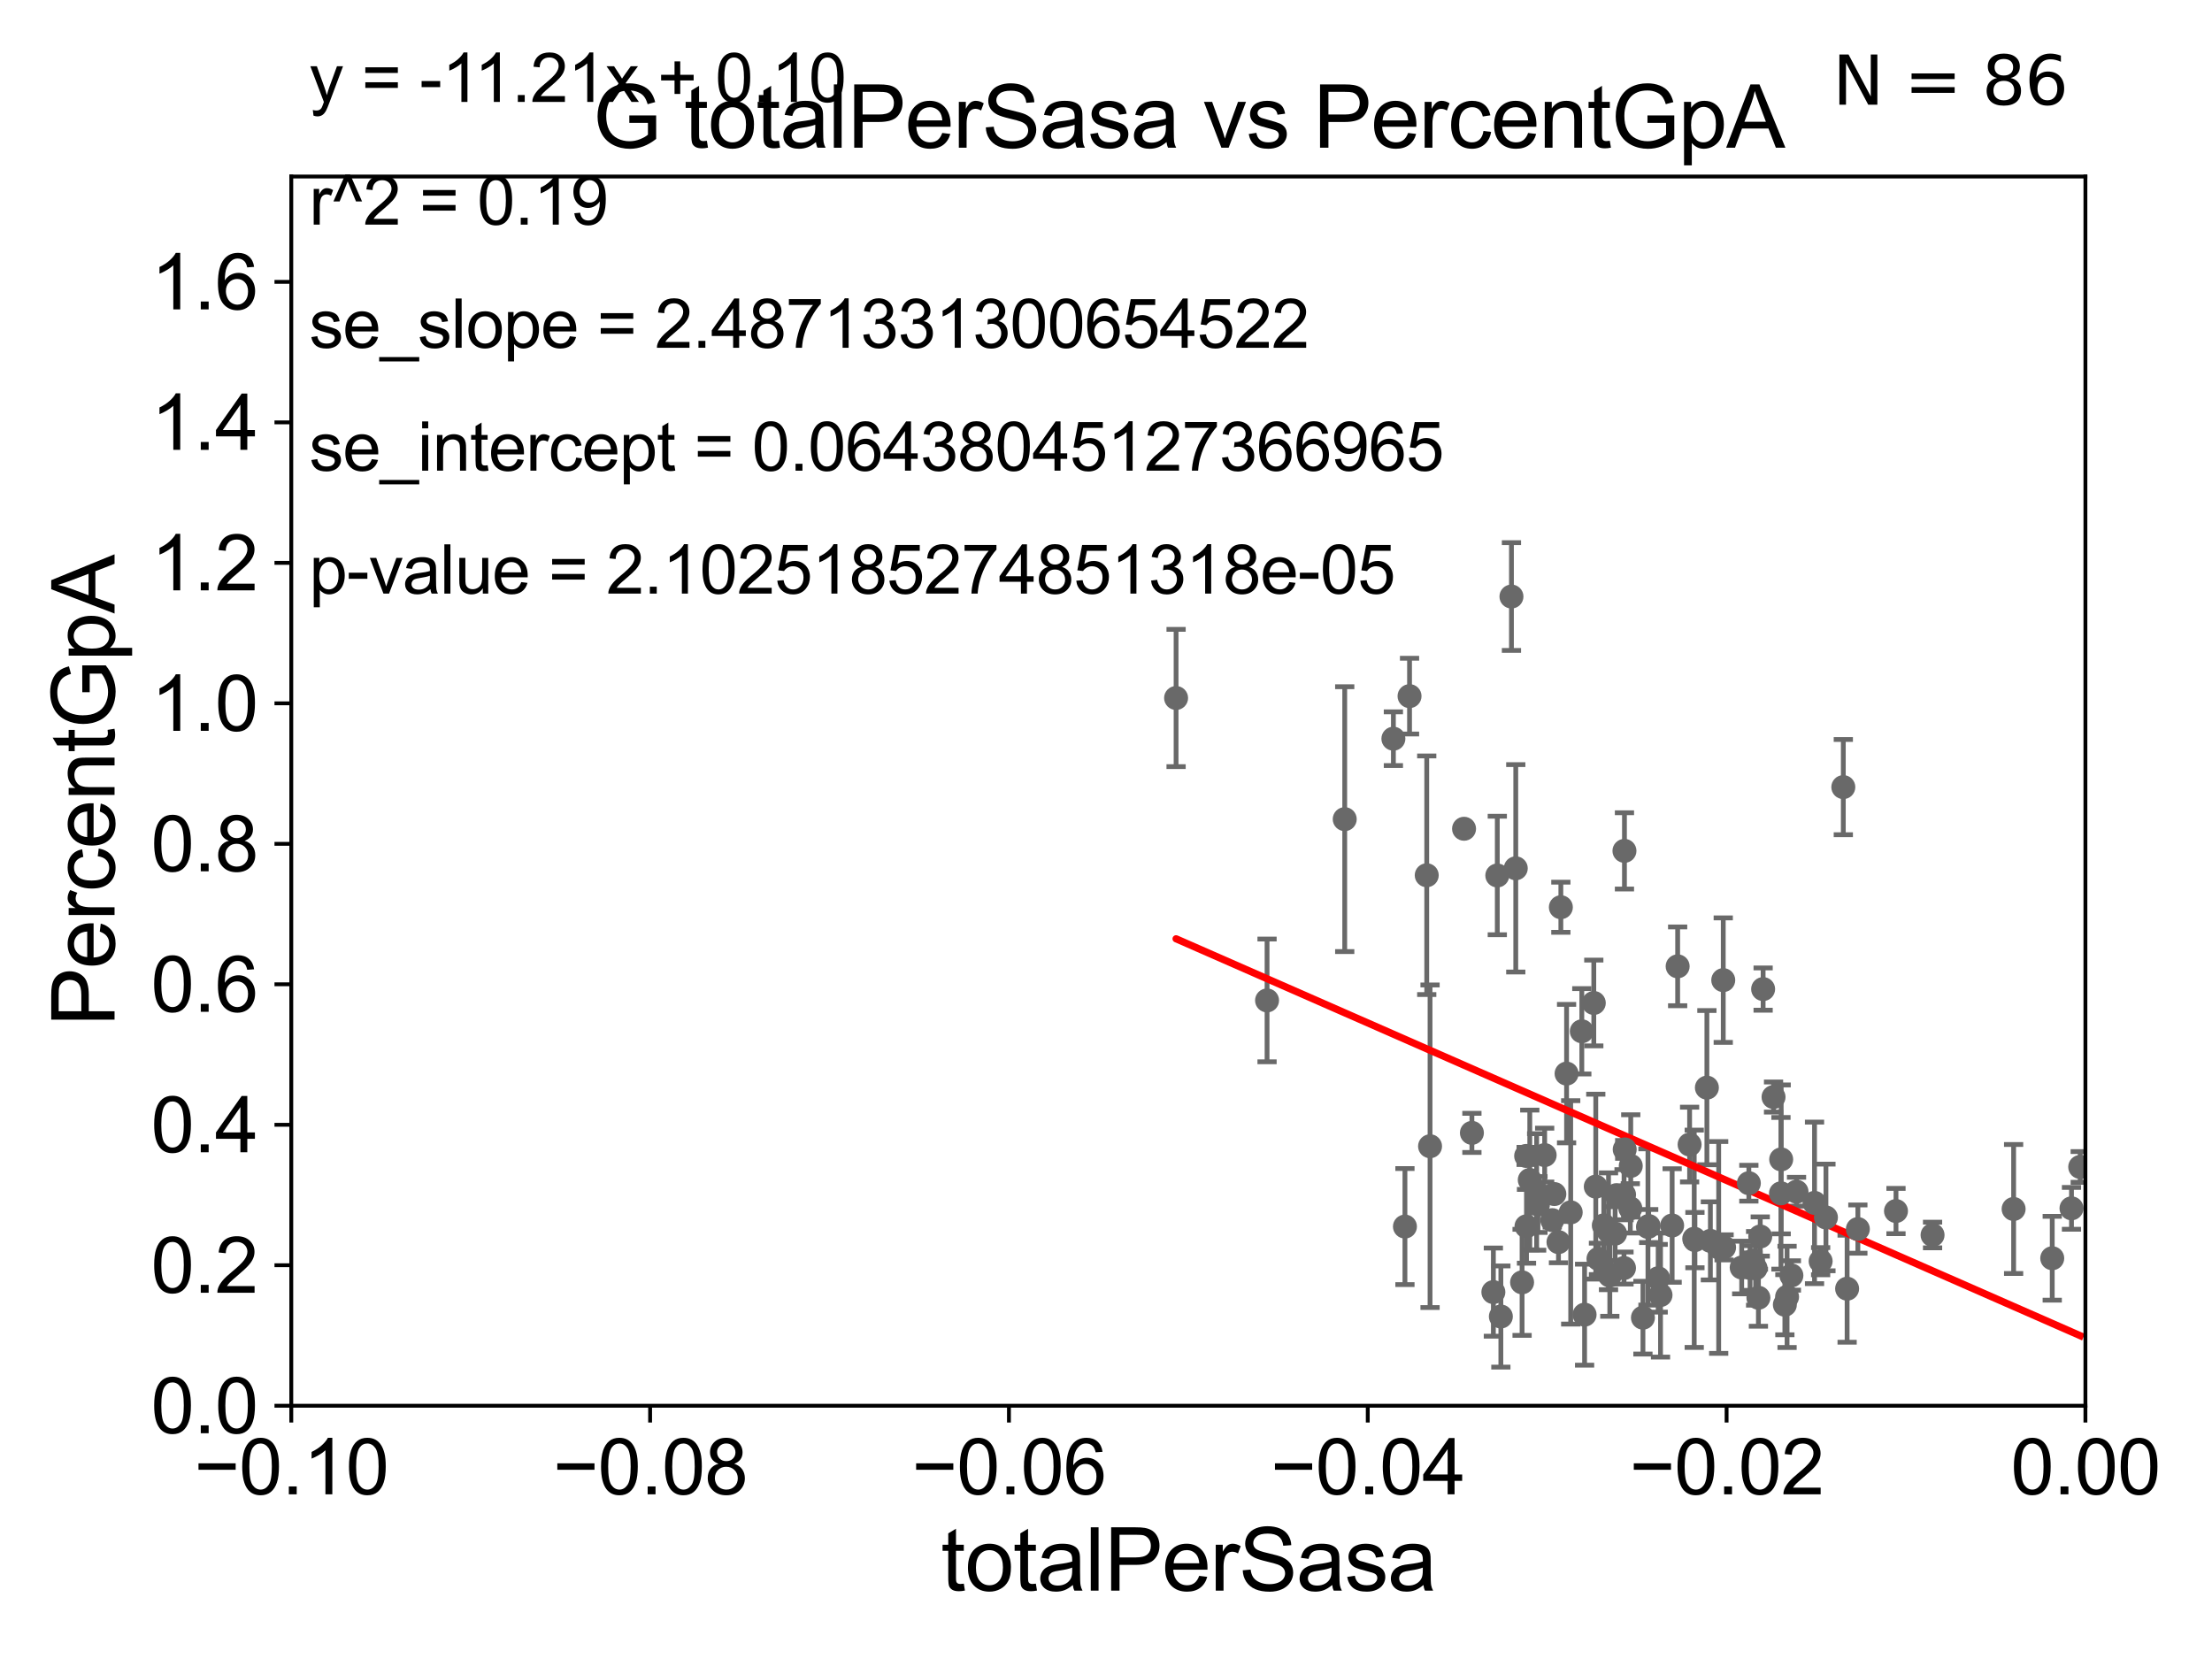 <?xml version="1.0" encoding="utf-8" standalone="no"?>
<!DOCTYPE svg PUBLIC "-//W3C//DTD SVG 1.1//EN"
  "http://www.w3.org/Graphics/SVG/1.1/DTD/svg11.dtd">
<svg xmlns:xlink="http://www.w3.org/1999/xlink" width="460.8pt" height="345.6pt" viewBox="0 0 460.8 345.6" xmlns="http://www.w3.org/2000/svg" version="1.1">
 <defs>
  <style type="text/css">*{stroke-linejoin: round; stroke-linecap: butt}</style>
 </defs>
 <g id="figure_1">
  <g id="patch_1">
   <path d="M 0 345.6 
L 460.8 345.6 
L 460.8 0 
L 0 0 
z
" style="fill: #ffffff"/>
  </g>
  <g id="axes_1">
   <g id="patch_2">
    <path d="M 60.68 292.84 
L 434.43 292.84 
L 434.43 36.775 
L 60.68 36.775 
z
" style="fill: #ffffff"/>
   </g>
   <g id="PathCollection_1">
    <defs>
     <path id="m3dfdbe8d8a" d="M 0 1.118 
C 0.297 1.118 0.581 1 0.791 0.791 
C 1 0.581 1.118 0.297 1.118 0 
C 1.118 -0.297 1 -0.581 0.791 -0.791 
C 0.581 -1 0.297 -1.118 0 -1.118 
C -0.297 -1.118 -0.581 -1 -0.791 -0.791 
C -1 -0.581 -1.118 -0.297 -1.118 0 
C -1.118 0.297 -1 0.581 -0.791 0.791 
C -0.581 1 -0.297 1.118 0 1.118 
z
" style="stroke: #696969"/>
    </defs>
    <g clip-path="url(#pded86e0810)">
     <use xlink:href="#m3dfdbe8d8a" x="433.346" y="243.098" style="fill: #696969; stroke: #696969"/>
     <use xlink:href="#m3dfdbe8d8a" x="304.99" y="172.647" style="fill: #696969; stroke: #696969"/>
     <use xlink:href="#m3dfdbe8d8a" x="306.625" y="235.999" style="fill: #696969; stroke: #696969"/>
     <use xlink:href="#m3dfdbe8d8a" x="338.321" y="248.878" style="fill: #696969; stroke: #696969"/>
     <use xlink:href="#m3dfdbe8d8a" x="321.782" y="240.628" style="fill: #696969; stroke: #696969"/>
     <use xlink:href="#m3dfdbe8d8a" x="297.906" y="238.785" style="fill: #696969; stroke: #696969"/>
     <use xlink:href="#m3dfdbe8d8a" x="311.097" y="269.169" style="fill: #696969; stroke: #696969"/>
     <use xlink:href="#m3dfdbe8d8a" x="335.352" y="265.72" style="fill: #696969; stroke: #696969"/>
     <use xlink:href="#m3dfdbe8d8a" x="345.432" y="266.286" style="fill: #696969; stroke: #696969"/>
     <use xlink:href="#m3dfdbe8d8a" x="336.455" y="256.984" style="fill: #696969; stroke: #696969"/>
     <use xlink:href="#m3dfdbe8d8a" x="343.302" y="255.601" style="fill: #696969; stroke: #696969"/>
     <use xlink:href="#m3dfdbe8d8a" x="348.339" y="255.294" style="fill: #696969; stroke: #696969"/>
     <use xlink:href="#m3dfdbe8d8a" x="317.077" y="267.136" style="fill: #696969; stroke: #696969"/>
     <use xlink:href="#m3dfdbe8d8a" x="355.576" y="226.576" style="fill: #696969; stroke: #696969"/>
     <use xlink:href="#m3dfdbe8d8a" x="356.305" y="258.495" style="fill: #696969; stroke: #696969"/>
     <use xlink:href="#m3dfdbe8d8a" x="336.769" y="248.964" style="fill: #696969; stroke: #696969"/>
     <use xlink:href="#m3dfdbe8d8a" x="320.112" y="248.303" style="fill: #696969; stroke: #696969"/>
     <use xlink:href="#m3dfdbe8d8a" x="326.347" y="223.65" style="fill: #696969; stroke: #696969"/>
     <use xlink:href="#m3dfdbe8d8a" x="280.131" y="170.644" style="fill: #696969; stroke: #696969"/>
     <use xlink:href="#m3dfdbe8d8a" x="351.976" y="238.43" style="fill: #696969; stroke: #696969"/>
     <use xlink:href="#m3dfdbe8d8a" x="345.916" y="269.78" style="fill: #696969; stroke: #696969"/>
     <use xlink:href="#m3dfdbe8d8a" x="329.52" y="214.837" style="fill: #696969; stroke: #696969"/>
     <use xlink:href="#m3dfdbe8d8a" x="338.307" y="264.156" style="fill: #696969; stroke: #696969"/>
     <use xlink:href="#m3dfdbe8d8a" x="292.675" y="255.516" style="fill: #696969; stroke: #696969"/>
     <use xlink:href="#m3dfdbe8d8a" x="339.626" y="251.719" style="fill: #696969; stroke: #696969"/>
     <use xlink:href="#m3dfdbe8d8a" x="324.661" y="258.757" style="fill: #696969; stroke: #696969"/>
     <use xlink:href="#m3dfdbe8d8a" x="323.799" y="248.741" style="fill: #696969; stroke: #696969"/>
     <use xlink:href="#m3dfdbe8d8a" x="314.863" y="124.27" style="fill: #696969; stroke: #696969"/>
     <use xlink:href="#m3dfdbe8d8a" x="332.99" y="262.247" style="fill: #696969; stroke: #696969"/>
     <use xlink:href="#m3dfdbe8d8a" x="317.998" y="255.461" style="fill: #696969; stroke: #696969"/>
     <use xlink:href="#m3dfdbe8d8a" x="330.098" y="273.868" style="fill: #696969; stroke: #696969"/>
     <use xlink:href="#m3dfdbe8d8a" x="311.915" y="182.377" style="fill: #696969; stroke: #696969"/>
     <use xlink:href="#m3dfdbe8d8a" x="290.269" y="153.884" style="fill: #696969; stroke: #696969"/>
     <use xlink:href="#m3dfdbe8d8a" x="325.155" y="188.992" style="fill: #696969; stroke: #696969"/>
     <use xlink:href="#m3dfdbe8d8a" x="318.68" y="245.805" style="fill: #696969; stroke: #696969"/>
     <use xlink:href="#m3dfdbe8d8a" x="323.368" y="254.178" style="fill: #696969; stroke: #696969"/>
     <use xlink:href="#m3dfdbe8d8a" x="317.925" y="240.802" style="fill: #696969; stroke: #696969"/>
     <use xlink:href="#m3dfdbe8d8a" x="327.206" y="252.556" style="fill: #696969; stroke: #696969"/>
     <use xlink:href="#m3dfdbe8d8a" x="349.485" y="201.305" style="fill: #696969; stroke: #696969"/>
     <use xlink:href="#m3dfdbe8d8a" x="335.084" y="256.499" style="fill: #696969; stroke: #696969"/>
     <use xlink:href="#m3dfdbe8d8a" x="338.404" y="177.251" style="fill: #696969; stroke: #696969"/>
     <use xlink:href="#m3dfdbe8d8a" x="315.762" y="180.884" style="fill: #696969; stroke: #696969"/>
     <use xlink:href="#m3dfdbe8d8a" x="339.716" y="242.882" style="fill: #696969; stroke: #696969"/>
     <use xlink:href="#m3dfdbe8d8a" x="364.318" y="246.482" style="fill: #696969; stroke: #696969"/>
     <use xlink:href="#m3dfdbe8d8a" x="359.159" y="259.85" style="fill: #696969; stroke: #696969"/>
     <use xlink:href="#m3dfdbe8d8a" x="312.657" y="274.253" style="fill: #696969; stroke: #696969"/>
     <use xlink:href="#m3dfdbe8d8a" x="365.728" y="264.219" style="fill: #696969; stroke: #696969"/>
     <use xlink:href="#m3dfdbe8d8a" x="384.789" y="268.461" style="fill: #696969; stroke: #696969"/>
     <use xlink:href="#m3dfdbe8d8a" x="366.691" y="257.586" style="fill: #696969; stroke: #696969"/>
     <use xlink:href="#m3dfdbe8d8a" x="367.291" y="206.043" style="fill: #696969; stroke: #696969"/>
     <use xlink:href="#m3dfdbe8d8a" x="362.825" y="264.045" style="fill: #696969; stroke: #696969"/>
     <use xlink:href="#m3dfdbe8d8a" x="383.996" y="163.969" style="fill: #696969; stroke: #696969"/>
     <use xlink:href="#m3dfdbe8d8a" x="379.273" y="262.729" style="fill: #696969; stroke: #696969"/>
     <use xlink:href="#m3dfdbe8d8a" x="371.82" y="271.795" style="fill: #696969; stroke: #696969"/>
     <use xlink:href="#m3dfdbe8d8a" x="380.377" y="253.619" style="fill: #696969; stroke: #696969"/>
     <use xlink:href="#m3dfdbe8d8a" x="332.43" y="247.198" style="fill: #696969; stroke: #696969"/>
     <use xlink:href="#m3dfdbe8d8a" x="366.309" y="270.344" style="fill: #696969; stroke: #696969"/>
     <use xlink:href="#m3dfdbe8d8a" x="387.027" y="256.035" style="fill: #696969; stroke: #696969"/>
     <use xlink:href="#m3dfdbe8d8a" x="372.28" y="270.162" style="fill: #696969; stroke: #696969"/>
     <use xlink:href="#m3dfdbe8d8a" x="374.25" y="248.255" style="fill: #696969; stroke: #696969"/>
     <use xlink:href="#m3dfdbe8d8a" x="373.181" y="265.702" style="fill: #696969; stroke: #696969"/>
     <use xlink:href="#m3dfdbe8d8a" x="402.588" y="257.277" style="fill: #696969; stroke: #696969"/>
     <use xlink:href="#m3dfdbe8d8a" x="394.969" y="252.283" style="fill: #696969; stroke: #696969"/>
     <use xlink:href="#m3dfdbe8d8a" x="419.474" y="251.853" style="fill: #696969; stroke: #696969"/>
     <use xlink:href="#m3dfdbe8d8a" x="427.518" y="262.115" style="fill: #696969; stroke: #696969"/>
     <use xlink:href="#m3dfdbe8d8a" x="431.529" y="251.717" style="fill: #696969; stroke: #696969"/>
     <use xlink:href="#m3dfdbe8d8a" x="377.999" y="250.581" style="fill: #696969; stroke: #696969"/>
     <use xlink:href="#m3dfdbe8d8a" x="371.053" y="241.523" style="fill: #696969; stroke: #696969"/>
     <use xlink:href="#m3dfdbe8d8a" x="364.571" y="264.146" style="fill: #696969; stroke: #696969"/>
     <use xlink:href="#m3dfdbe8d8a" x="371.008" y="248.588" style="fill: #696969; stroke: #696969"/>
     <use xlink:href="#m3dfdbe8d8a" x="338.457" y="239.442" style="fill: #696969; stroke: #696969"/>
     <use xlink:href="#m3dfdbe8d8a" x="320.384" y="250.925" style="fill: #696969; stroke: #696969"/>
     <use xlink:href="#m3dfdbe8d8a" x="352.94" y="258.056" style="fill: #696969; stroke: #696969"/>
     <use xlink:href="#m3dfdbe8d8a" x="263.951" y="208.407" style="fill: #696969; stroke: #696969"/>
     <use xlink:href="#m3dfdbe8d8a" x="358.984" y="204.178" style="fill: #696969; stroke: #696969"/>
     <use xlink:href="#m3dfdbe8d8a" x="365.194" y="262.593" style="fill: #696969; stroke: #696969"/>
     <use xlink:href="#m3dfdbe8d8a" x="332.017" y="208.938" style="fill: #696969; stroke: #696969"/>
     <use xlink:href="#m3dfdbe8d8a" x="353.086" y="258.335" style="fill: #696969; stroke: #696969"/>
     <use xlink:href="#m3dfdbe8d8a" x="342.254" y="274.495" style="fill: #696969; stroke: #696969"/>
     <use xlink:href="#m3dfdbe8d8a" x="297.215" y="182.332" style="fill: #696969; stroke: #696969"/>
     <use xlink:href="#m3dfdbe8d8a" x="245" y="145.405" style="fill: #696969; stroke: #696969"/>
     <use xlink:href="#m3dfdbe8d8a" x="369.461" y="228.533" style="fill: #696969; stroke: #696969"/>
     <use xlink:href="#m3dfdbe8d8a" x="358.033" y="259.868" style="fill: #696969; stroke: #696969"/>
     <use xlink:href="#m3dfdbe8d8a" x="293.633" y="145.017" style="fill: #696969; stroke: #696969"/>
     <use xlink:href="#m3dfdbe8d8a" x="343.45" y="255.406" style="fill: #696969; stroke: #696969"/>
     <use xlink:href="#m3dfdbe8d8a" x="334.102" y="255.267" style="fill: #696969; stroke: #696969"/>
    </g>
   </g>
   <g id="matplotlib.axis_1">
    <g id="xtick_1">
     <g id="line2d_1">
      <defs>
       <path id="m0b0c62b6ad" d="M 0 0 
L 0 3.5 
" style="stroke: #000000; stroke-width: 0.8"/>
      </defs>
      <g>
       <use xlink:href="#m0b0c62b6ad" x="60.68" y="292.84" style="stroke: #000000; stroke-width: 0.8"/>
      </g>
     </g>
     <g id="text_1">
      <!-- −0.10 -->
      <g transform="translate(40.439 311.293)scale(0.16 -0.16)">
       <defs>
        <path id="ArialMT-2212" d="M 3381 1997 
L 356 1997 
L 356 2522 
L 3381 2522 
L 3381 1997 
z
" transform="scale(0.016)"/>
        <path id="ArialMT-30" d="M 266 2259 
Q 266 3072 433 3567 
Q 600 4063 929 4331 
Q 1259 4600 1759 4600 
Q 2128 4600 2406 4451 
Q 2684 4303 2865 4023 
Q 3047 3744 3150 3342 
Q 3253 2941 3253 2259 
Q 3253 1453 3087 958 
Q 2922 463 2592 192 
Q 2263 -78 1759 -78 
Q 1097 -78 719 397 
Q 266 969 266 2259 
z
M 844 2259 
Q 844 1131 1108 757 
Q 1372 384 1759 384 
Q 2147 384 2411 759 
Q 2675 1134 2675 2259 
Q 2675 3391 2411 3762 
Q 2147 4134 1753 4134 
Q 1366 4134 1134 3806 
Q 844 3388 844 2259 
z
" transform="scale(0.016)"/>
        <path id="ArialMT-2e" d="M 581 0 
L 581 641 
L 1222 641 
L 1222 0 
L 581 0 
z
" transform="scale(0.016)"/>
        <path id="ArialMT-31" d="M 2384 0 
L 1822 0 
L 1822 3584 
Q 1619 3391 1289 3197 
Q 959 3003 697 2906 
L 697 3450 
Q 1169 3672 1522 3987 
Q 1875 4303 2022 4600 
L 2384 4600 
L 2384 0 
z
" transform="scale(0.016)"/>
       </defs>
       <use xlink:href="#ArialMT-2212"/>
       <use xlink:href="#ArialMT-30" x="58.398"/>
       <use xlink:href="#ArialMT-2e" x="114.014"/>
       <use xlink:href="#ArialMT-31" x="141.797"/>
       <use xlink:href="#ArialMT-30" x="197.412"/>
      </g>
     </g>
    </g>
    <g id="xtick_2">
     <g id="line2d_2">
      <g>
       <use xlink:href="#m0b0c62b6ad" x="135.43" y="292.84" style="stroke: #000000; stroke-width: 0.8"/>
      </g>
     </g>
     <g id="text_2">
      <!-- −0.08 -->
      <g transform="translate(115.189 311.293)scale(0.16 -0.16)">
       <defs>
        <path id="ArialMT-38" d="M 1131 2484 
Q 781 2613 612 2850 
Q 444 3088 444 3419 
Q 444 3919 803 4259 
Q 1163 4600 1759 4600 
Q 2359 4600 2725 4251 
Q 3091 3903 3091 3403 
Q 3091 3084 2923 2848 
Q 2756 2613 2416 2484 
Q 2838 2347 3058 2040 
Q 3278 1734 3278 1309 
Q 3278 722 2862 322 
Q 2447 -78 1769 -78 
Q 1091 -78 675 323 
Q 259 725 259 1325 
Q 259 1772 486 2073 
Q 713 2375 1131 2484 
z
M 1019 3438 
Q 1019 3113 1228 2906 
Q 1438 2700 1772 2700 
Q 2097 2700 2305 2904 
Q 2513 3109 2513 3406 
Q 2513 3716 2298 3927 
Q 2084 4138 1766 4138 
Q 1444 4138 1231 3931 
Q 1019 3725 1019 3438 
z
M 838 1322 
Q 838 1081 952 856 
Q 1066 631 1291 507 
Q 1516 384 1775 384 
Q 2178 384 2440 643 
Q 2703 903 2703 1303 
Q 2703 1709 2433 1975 
Q 2163 2241 1756 2241 
Q 1359 2241 1098 1978 
Q 838 1716 838 1322 
z
" transform="scale(0.016)"/>
       </defs>
       <use xlink:href="#ArialMT-2212"/>
       <use xlink:href="#ArialMT-30" x="58.398"/>
       <use xlink:href="#ArialMT-2e" x="114.014"/>
       <use xlink:href="#ArialMT-30" x="141.797"/>
       <use xlink:href="#ArialMT-38" x="197.412"/>
      </g>
     </g>
    </g>
    <g id="xtick_3">
     <g id="line2d_3">
      <g>
       <use xlink:href="#m0b0c62b6ad" x="210.18" y="292.84" style="stroke: #000000; stroke-width: 0.8"/>
      </g>
     </g>
     <g id="text_3">
      <!-- −0.06 -->
      <g transform="translate(189.939 311.293)scale(0.16 -0.16)">
       <defs>
        <path id="ArialMT-36" d="M 3184 3459 
L 2625 3416 
Q 2550 3747 2413 3897 
Q 2184 4138 1850 4138 
Q 1581 4138 1378 3988 
Q 1113 3794 959 3422 
Q 806 3050 800 2363 
Q 1003 2672 1297 2822 
Q 1591 2972 1913 2972 
Q 2475 2972 2870 2558 
Q 3266 2144 3266 1488 
Q 3266 1056 3080 686 
Q 2894 316 2569 119 
Q 2244 -78 1831 -78 
Q 1128 -78 684 439 
Q 241 956 241 2144 
Q 241 3472 731 4075 
Q 1159 4600 1884 4600 
Q 2425 4600 2770 4297 
Q 3116 3994 3184 3459 
z
M 888 1484 
Q 888 1194 1011 928 
Q 1134 663 1356 523 
Q 1578 384 1822 384 
Q 2178 384 2434 671 
Q 2691 959 2691 1453 
Q 2691 1928 2437 2201 
Q 2184 2475 1800 2475 
Q 1419 2475 1153 2201 
Q 888 1928 888 1484 
z
" transform="scale(0.016)"/>
       </defs>
       <use xlink:href="#ArialMT-2212"/>
       <use xlink:href="#ArialMT-30" x="58.398"/>
       <use xlink:href="#ArialMT-2e" x="114.014"/>
       <use xlink:href="#ArialMT-30" x="141.797"/>
       <use xlink:href="#ArialMT-36" x="197.412"/>
      </g>
     </g>
    </g>
    <g id="xtick_4">
     <g id="line2d_4">
      <g>
       <use xlink:href="#m0b0c62b6ad" x="284.93" y="292.84" style="stroke: #000000; stroke-width: 0.8"/>
      </g>
     </g>
     <g id="text_4">
      <!-- −0.04 -->
      <g transform="translate(264.689 311.293)scale(0.16 -0.16)">
       <defs>
        <path id="ArialMT-34" d="M 2069 0 
L 2069 1097 
L 81 1097 
L 81 1613 
L 2172 4581 
L 2631 4581 
L 2631 1613 
L 3250 1613 
L 3250 1097 
L 2631 1097 
L 2631 0 
L 2069 0 
z
M 2069 1613 
L 2069 3678 
L 634 1613 
L 2069 1613 
z
" transform="scale(0.016)"/>
       </defs>
       <use xlink:href="#ArialMT-2212"/>
       <use xlink:href="#ArialMT-30" x="58.398"/>
       <use xlink:href="#ArialMT-2e" x="114.014"/>
       <use xlink:href="#ArialMT-30" x="141.797"/>
       <use xlink:href="#ArialMT-34" x="197.412"/>
      </g>
     </g>
    </g>
    <g id="xtick_5">
     <g id="line2d_5">
      <g>
       <use xlink:href="#m0b0c62b6ad" x="359.68" y="292.84" style="stroke: #000000; stroke-width: 0.8"/>
      </g>
     </g>
     <g id="text_5">
      <!-- −0.02 -->
      <g transform="translate(339.439 311.293)scale(0.16 -0.16)">
       <defs>
        <path id="ArialMT-32" d="M 3222 541 
L 3222 0 
L 194 0 
Q 188 203 259 391 
Q 375 700 629 1000 
Q 884 1300 1366 1694 
Q 2113 2306 2375 2664 
Q 2638 3022 2638 3341 
Q 2638 3675 2398 3904 
Q 2159 4134 1775 4134 
Q 1369 4134 1125 3890 
Q 881 3647 878 3216 
L 300 3275 
Q 359 3922 746 4261 
Q 1134 4600 1788 4600 
Q 2447 4600 2831 4234 
Q 3216 3869 3216 3328 
Q 3216 3053 3103 2787 
Q 2991 2522 2730 2228 
Q 2469 1934 1863 1422 
Q 1356 997 1212 845 
Q 1069 694 975 541 
L 3222 541 
z
" transform="scale(0.016)"/>
       </defs>
       <use xlink:href="#ArialMT-2212"/>
       <use xlink:href="#ArialMT-30" x="58.398"/>
       <use xlink:href="#ArialMT-2e" x="114.014"/>
       <use xlink:href="#ArialMT-30" x="141.797"/>
       <use xlink:href="#ArialMT-32" x="197.412"/>
      </g>
     </g>
    </g>
    <g id="xtick_6">
     <g id="line2d_6">
      <g>
       <use xlink:href="#m0b0c62b6ad" x="434.43" y="292.84" style="stroke: #000000; stroke-width: 0.8"/>
      </g>
     </g>
     <g id="text_6">
      <!-- 0.00 -->
      <g transform="translate(418.861 311.293)scale(0.16 -0.16)">
       <use xlink:href="#ArialMT-30"/>
       <use xlink:href="#ArialMT-2e" x="55.615"/>
       <use xlink:href="#ArialMT-30" x="83.398"/>
       <use xlink:href="#ArialMT-30" x="139.014"/>
      </g>
     </g>
    </g>
    <g id="text_7">
     <!-- totalPerSasa -->
     <g transform="translate(196.027 331.357)scale(0.18 -0.18)">
      <defs>
       <path id="ArialMT-74" d="M 1650 503 
L 1731 6 
Q 1494 -44 1306 -44 
Q 1000 -44 831 53 
Q 663 150 594 308 
Q 525 466 525 972 
L 525 2881 
L 113 2881 
L 113 3319 
L 525 3319 
L 525 4141 
L 1084 4478 
L 1084 3319 
L 1650 3319 
L 1650 2881 
L 1084 2881 
L 1084 941 
Q 1084 700 1114 631 
Q 1144 563 1211 522 
Q 1278 481 1403 481 
Q 1497 481 1650 503 
z
" transform="scale(0.016)"/>
       <path id="ArialMT-6f" d="M 213 1659 
Q 213 2581 725 3025 
Q 1153 3394 1769 3394 
Q 2453 3394 2887 2945 
Q 3322 2497 3322 1706 
Q 3322 1066 3130 698 
Q 2938 331 2570 128 
Q 2203 -75 1769 -75 
Q 1072 -75 642 372 
Q 213 819 213 1659 
z
M 791 1659 
Q 791 1022 1069 705 
Q 1347 388 1769 388 
Q 2188 388 2466 706 
Q 2744 1025 2744 1678 
Q 2744 2294 2464 2611 
Q 2184 2928 1769 2928 
Q 1347 2928 1069 2612 
Q 791 2297 791 1659 
z
" transform="scale(0.016)"/>
       <path id="ArialMT-61" d="M 2588 409 
Q 2275 144 1986 34 
Q 1697 -75 1366 -75 
Q 819 -75 525 192 
Q 231 459 231 875 
Q 231 1119 342 1320 
Q 453 1522 633 1644 
Q 813 1766 1038 1828 
Q 1203 1872 1538 1913 
Q 2219 1994 2541 2106 
Q 2544 2222 2544 2253 
Q 2544 2597 2384 2738 
Q 2169 2928 1744 2928 
Q 1347 2928 1158 2789 
Q 969 2650 878 2297 
L 328 2372 
Q 403 2725 575 2942 
Q 747 3159 1072 3276 
Q 1397 3394 1825 3394 
Q 2250 3394 2515 3294 
Q 2781 3194 2906 3042 
Q 3031 2891 3081 2659 
Q 3109 2516 3109 2141 
L 3109 1391 
Q 3109 606 3145 398 
Q 3181 191 3288 0 
L 2700 0 
Q 2613 175 2588 409 
z
M 2541 1666 
Q 2234 1541 1622 1453 
Q 1275 1403 1131 1340 
Q 988 1278 909 1158 
Q 831 1038 831 891 
Q 831 666 1001 516 
Q 1172 366 1500 366 
Q 1825 366 2078 508 
Q 2331 650 2450 897 
Q 2541 1088 2541 1459 
L 2541 1666 
z
" transform="scale(0.016)"/>
       <path id="ArialMT-6c" d="M 409 0 
L 409 4581 
L 972 4581 
L 972 0 
L 409 0 
z
" transform="scale(0.016)"/>
       <path id="ArialMT-50" d="M 494 0 
L 494 4581 
L 2222 4581 
Q 2678 4581 2919 4538 
Q 3256 4481 3484 4323 
Q 3713 4166 3852 3881 
Q 3991 3597 3991 3256 
Q 3991 2672 3619 2267 
Q 3247 1863 2275 1863 
L 1100 1863 
L 1100 0 
L 494 0 
z
M 1100 2403 
L 2284 2403 
Q 2872 2403 3119 2622 
Q 3366 2841 3366 3238 
Q 3366 3525 3220 3729 
Q 3075 3934 2838 4000 
Q 2684 4041 2272 4041 
L 1100 4041 
L 1100 2403 
z
" transform="scale(0.016)"/>
       <path id="ArialMT-65" d="M 2694 1069 
L 3275 997 
Q 3138 488 2766 206 
Q 2394 -75 1816 -75 
Q 1088 -75 661 373 
Q 234 822 234 1631 
Q 234 2469 665 2931 
Q 1097 3394 1784 3394 
Q 2450 3394 2872 2941 
Q 3294 2488 3294 1666 
Q 3294 1616 3291 1516 
L 816 1516 
Q 847 969 1125 678 
Q 1403 388 1819 388 
Q 2128 388 2347 550 
Q 2566 713 2694 1069 
z
M 847 1978 
L 2700 1978 
Q 2663 2397 2488 2606 
Q 2219 2931 1791 2931 
Q 1403 2931 1139 2672 
Q 875 2413 847 1978 
z
" transform="scale(0.016)"/>
       <path id="ArialMT-72" d="M 416 0 
L 416 3319 
L 922 3319 
L 922 2816 
Q 1116 3169 1280 3281 
Q 1444 3394 1641 3394 
Q 1925 3394 2219 3213 
L 2025 2691 
Q 1819 2813 1613 2813 
Q 1428 2813 1281 2702 
Q 1134 2591 1072 2394 
Q 978 2094 978 1738 
L 978 0 
L 416 0 
z
" transform="scale(0.016)"/>
       <path id="ArialMT-53" d="M 288 1472 
L 859 1522 
Q 900 1178 1048 958 
Q 1197 738 1509 602 
Q 1822 466 2213 466 
Q 2559 466 2825 569 
Q 3091 672 3220 851 
Q 3350 1031 3350 1244 
Q 3350 1459 3225 1620 
Q 3100 1781 2813 1891 
Q 2628 1963 1997 2114 
Q 1366 2266 1113 2400 
Q 784 2572 623 2826 
Q 463 3081 463 3397 
Q 463 3744 659 4045 
Q 856 4347 1234 4503 
Q 1613 4659 2075 4659 
Q 2584 4659 2973 4495 
Q 3363 4331 3572 4012 
Q 3781 3694 3797 3291 
L 3216 3247 
Q 3169 3681 2898 3903 
Q 2628 4125 2100 4125 
Q 1550 4125 1298 3923 
Q 1047 3722 1047 3438 
Q 1047 3191 1225 3031 
Q 1400 2872 2139 2705 
Q 2878 2538 3153 2413 
Q 3553 2228 3743 1945 
Q 3934 1663 3934 1294 
Q 3934 928 3725 604 
Q 3516 281 3123 101 
Q 2731 -78 2241 -78 
Q 1619 -78 1198 103 
Q 778 284 539 648 
Q 300 1013 288 1472 
z
" transform="scale(0.016)"/>
       <path id="ArialMT-73" d="M 197 991 
L 753 1078 
Q 800 744 1014 566 
Q 1228 388 1613 388 
Q 2000 388 2187 545 
Q 2375 703 2375 916 
Q 2375 1106 2209 1216 
Q 2094 1291 1634 1406 
Q 1016 1563 777 1677 
Q 538 1791 414 1992 
Q 291 2194 291 2438 
Q 291 2659 392 2848 
Q 494 3038 669 3163 
Q 800 3259 1026 3326 
Q 1253 3394 1513 3394 
Q 1903 3394 2198 3281 
Q 2494 3169 2634 2976 
Q 2775 2784 2828 2463 
L 2278 2388 
Q 2241 2644 2061 2787 
Q 1881 2931 1553 2931 
Q 1166 2931 1000 2803 
Q 834 2675 834 2503 
Q 834 2394 903 2306 
Q 972 2216 1119 2156 
Q 1203 2125 1616 2013 
Q 2213 1853 2448 1751 
Q 2684 1650 2818 1456 
Q 2953 1263 2953 975 
Q 2953 694 2789 445 
Q 2625 197 2315 61 
Q 2006 -75 1616 -75 
Q 969 -75 630 194 
Q 291 463 197 991 
z
" transform="scale(0.016)"/>
      </defs>
      <use xlink:href="#ArialMT-74"/>
      <use xlink:href="#ArialMT-6f" x="27.783"/>
      <use xlink:href="#ArialMT-74" x="83.398"/>
      <use xlink:href="#ArialMT-61" x="111.182"/>
      <use xlink:href="#ArialMT-6c" x="166.797"/>
      <use xlink:href="#ArialMT-50" x="189.014"/>
      <use xlink:href="#ArialMT-65" x="255.713"/>
      <use xlink:href="#ArialMT-72" x="311.328"/>
      <use xlink:href="#ArialMT-53" x="344.629"/>
      <use xlink:href="#ArialMT-61" x="411.328"/>
      <use xlink:href="#ArialMT-73" x="466.943"/>
      <use xlink:href="#ArialMT-61" x="516.943"/>
     </g>
    </g>
   </g>
   <g id="matplotlib.axis_2">
    <g id="ytick_1">
     <g id="line2d_7">
      <defs>
       <path id="m4b554e88f5" d="M 0 0 
L -3.5 0 
" style="stroke: #000000; stroke-width: 0.8"/>
      </defs>
      <g>
       <use xlink:href="#m4b554e88f5" x="60.68" y="292.84" style="stroke: #000000; stroke-width: 0.8"/>
      </g>
     </g>
     <g id="text_8">
      <!-- 0.0 -->
      <g transform="translate(31.44 298.566)scale(0.16 -0.16)">
       <use xlink:href="#ArialMT-30"/>
       <use xlink:href="#ArialMT-2e" x="55.615"/>
       <use xlink:href="#ArialMT-30" x="83.398"/>
      </g>
     </g>
    </g>
    <g id="ytick_2">
     <g id="line2d_8">
      <g>
       <use xlink:href="#m4b554e88f5" x="60.68" y="263.575" style="stroke: #000000; stroke-width: 0.8"/>
      </g>
     </g>
     <g id="text_9">
      <!-- 0.2 -->
      <g transform="translate(31.44 269.302)scale(0.16 -0.16)">
       <use xlink:href="#ArialMT-30"/>
       <use xlink:href="#ArialMT-2e" x="55.615"/>
       <use xlink:href="#ArialMT-32" x="83.398"/>
      </g>
     </g>
    </g>
    <g id="ytick_3">
     <g id="line2d_9">
      <g>
       <use xlink:href="#m4b554e88f5" x="60.68" y="234.311" style="stroke: #000000; stroke-width: 0.8"/>
      </g>
     </g>
     <g id="text_10">
      <!-- 0.4 -->
      <g transform="translate(31.44 240.037)scale(0.16 -0.16)">
       <use xlink:href="#ArialMT-30"/>
       <use xlink:href="#ArialMT-2e" x="55.615"/>
       <use xlink:href="#ArialMT-34" x="83.398"/>
      </g>
     </g>
    </g>
    <g id="ytick_4">
     <g id="line2d_10">
      <g>
       <use xlink:href="#m4b554e88f5" x="60.68" y="205.046" style="stroke: #000000; stroke-width: 0.8"/>
      </g>
     </g>
     <g id="text_11">
      <!-- 0.6 -->
      <g transform="translate(31.44 210.772)scale(0.16 -0.16)">
       <use xlink:href="#ArialMT-30"/>
       <use xlink:href="#ArialMT-2e" x="55.615"/>
       <use xlink:href="#ArialMT-36" x="83.398"/>
      </g>
     </g>
    </g>
    <g id="ytick_5">
     <g id="line2d_11">
      <g>
       <use xlink:href="#m4b554e88f5" x="60.68" y="175.782" style="stroke: #000000; stroke-width: 0.8"/>
      </g>
     </g>
     <g id="text_12">
      <!-- 0.8 -->
      <g transform="translate(31.44 181.508)scale(0.16 -0.16)">
       <use xlink:href="#ArialMT-30"/>
       <use xlink:href="#ArialMT-2e" x="55.615"/>
       <use xlink:href="#ArialMT-38" x="83.398"/>
      </g>
     </g>
    </g>
    <g id="ytick_6">
     <g id="line2d_12">
      <g>
       <use xlink:href="#m4b554e88f5" x="60.68" y="146.517" style="stroke: #000000; stroke-width: 0.8"/>
      </g>
     </g>
     <g id="text_13">
      <!-- 1.0 -->
      <g transform="translate(31.44 152.243)scale(0.16 -0.16)">
       <use xlink:href="#ArialMT-31"/>
       <use xlink:href="#ArialMT-2e" x="55.615"/>
       <use xlink:href="#ArialMT-30" x="83.398"/>
      </g>
     </g>
    </g>
    <g id="ytick_7">
     <g id="line2d_13">
      <g>
       <use xlink:href="#m4b554e88f5" x="60.68" y="117.252" style="stroke: #000000; stroke-width: 0.8"/>
      </g>
     </g>
     <g id="text_14">
      <!-- 1.2 -->
      <g transform="translate(31.44 122.979)scale(0.16 -0.16)">
       <use xlink:href="#ArialMT-31"/>
       <use xlink:href="#ArialMT-2e" x="55.615"/>
       <use xlink:href="#ArialMT-32" x="83.398"/>
      </g>
     </g>
    </g>
    <g id="ytick_8">
     <g id="line2d_14">
      <g>
       <use xlink:href="#m4b554e88f5" x="60.68" y="87.988" style="stroke: #000000; stroke-width: 0.8"/>
      </g>
     </g>
     <g id="text_15">
      <!-- 1.4 -->
      <g transform="translate(31.44 93.714)scale(0.16 -0.16)">
       <use xlink:href="#ArialMT-31"/>
       <use xlink:href="#ArialMT-2e" x="55.615"/>
       <use xlink:href="#ArialMT-34" x="83.398"/>
      </g>
     </g>
    </g>
    <g id="ytick_9">
     <g id="line2d_15">
      <g>
       <use xlink:href="#m4b554e88f5" x="60.68" y="58.723" style="stroke: #000000; stroke-width: 0.8"/>
      </g>
     </g>
     <g id="text_16">
      <!-- 1.6 -->
      <g transform="translate(31.44 64.45)scale(0.16 -0.16)">
       <use xlink:href="#ArialMT-31"/>
       <use xlink:href="#ArialMT-2e" x="55.615"/>
       <use xlink:href="#ArialMT-36" x="83.398"/>
      </g>
     </g>
    </g>
    <g id="text_17">
     <!-- PercentGpA -->
     <g transform="translate(23.863 213.831)rotate(-90)scale(0.18 -0.18)">
      <defs>
       <path id="ArialMT-63" d="M 2588 1216 
L 3141 1144 
Q 3050 572 2676 248 
Q 2303 -75 1759 -75 
Q 1078 -75 664 370 
Q 250 816 250 1647 
Q 250 2184 428 2587 
Q 606 2991 970 3192 
Q 1334 3394 1763 3394 
Q 2303 3394 2647 3120 
Q 2991 2847 3088 2344 
L 2541 2259 
Q 2463 2594 2264 2762 
Q 2066 2931 1784 2931 
Q 1359 2931 1093 2626 
Q 828 2322 828 1663 
Q 828 994 1084 691 
Q 1341 388 1753 388 
Q 2084 388 2306 591 
Q 2528 794 2588 1216 
z
" transform="scale(0.016)"/>
       <path id="ArialMT-6e" d="M 422 0 
L 422 3319 
L 928 3319 
L 928 2847 
Q 1294 3394 1984 3394 
Q 2284 3394 2536 3286 
Q 2788 3178 2913 3003 
Q 3038 2828 3088 2588 
Q 3119 2431 3119 2041 
L 3119 0 
L 2556 0 
L 2556 2019 
Q 2556 2363 2490 2533 
Q 2425 2703 2258 2804 
Q 2091 2906 1866 2906 
Q 1506 2906 1245 2678 
Q 984 2450 984 1813 
L 984 0 
L 422 0 
z
" transform="scale(0.016)"/>
       <path id="ArialMT-47" d="M 2638 1797 
L 2638 2334 
L 4578 2338 
L 4578 638 
Q 4131 281 3656 101 
Q 3181 -78 2681 -78 
Q 2006 -78 1454 211 
Q 903 500 622 1047 
Q 341 1594 341 2269 
Q 341 2938 620 3517 
Q 900 4097 1425 4378 
Q 1950 4659 2634 4659 
Q 3131 4659 3532 4498 
Q 3934 4338 4162 4050 
Q 4391 3763 4509 3300 
L 3963 3150 
Q 3859 3500 3706 3700 
Q 3553 3900 3268 4020 
Q 2984 4141 2638 4141 
Q 2222 4141 1919 4014 
Q 1616 3888 1430 3681 
Q 1244 3475 1141 3228 
Q 966 2803 966 2306 
Q 966 1694 1177 1281 
Q 1388 869 1791 669 
Q 2194 469 2647 469 
Q 3041 469 3416 620 
Q 3791 772 3984 944 
L 3984 1797 
L 2638 1797 
z
" transform="scale(0.016)"/>
       <path id="ArialMT-70" d="M 422 -1272 
L 422 3319 
L 934 3319 
L 934 2888 
Q 1116 3141 1344 3267 
Q 1572 3394 1897 3394 
Q 2322 3394 2647 3175 
Q 2972 2956 3137 2557 
Q 3303 2159 3303 1684 
Q 3303 1175 3120 767 
Q 2938 359 2589 142 
Q 2241 -75 1856 -75 
Q 1575 -75 1351 44 
Q 1128 163 984 344 
L 984 -1272 
L 422 -1272 
z
M 931 1641 
Q 931 1000 1190 694 
Q 1450 388 1819 388 
Q 2194 388 2461 705 
Q 2728 1022 2728 1688 
Q 2728 2322 2467 2637 
Q 2206 2953 1844 2953 
Q 1484 2953 1207 2617 
Q 931 2281 931 1641 
z
" transform="scale(0.016)"/>
       <path id="ArialMT-41" d="M -9 0 
L 1750 4581 
L 2403 4581 
L 4278 0 
L 3588 0 
L 3053 1388 
L 1138 1388 
L 634 0 
L -9 0 
z
M 1313 1881 
L 2866 1881 
L 2388 3150 
Q 2169 3728 2063 4100 
Q 1975 3659 1816 3225 
L 1313 1881 
z
" transform="scale(0.016)"/>
      </defs>
      <use xlink:href="#ArialMT-50"/>
      <use xlink:href="#ArialMT-65" x="66.699"/>
      <use xlink:href="#ArialMT-72" x="122.314"/>
      <use xlink:href="#ArialMT-63" x="155.615"/>
      <use xlink:href="#ArialMT-65" x="205.615"/>
      <use xlink:href="#ArialMT-6e" x="261.23"/>
      <use xlink:href="#ArialMT-74" x="316.846"/>
      <use xlink:href="#ArialMT-47" x="344.629"/>
      <use xlink:href="#ArialMT-70" x="422.412"/>
      <use xlink:href="#ArialMT-41" x="478.027"/>
     </g>
    </g>
   </g>
   <g id="LineCollection_1">
    <path d="M 433.346 246.301 
L 433.346 239.895 
" clip-path="url(#pded86e0810)" style="fill: none; stroke: #696969"/>
    <path d="M 304.99 173.156 
L 304.99 172.138 
" clip-path="url(#pded86e0810)" style="fill: none; stroke: #696969"/>
    <path d="M 306.625 240.077 
L 306.625 231.922 
" clip-path="url(#pded86e0810)" style="fill: none; stroke: #696969"/>
    <path d="M 338.321 254.103 
L 338.321 243.652 
" clip-path="url(#pded86e0810)" style="fill: none; stroke: #696969"/>
    <path d="M 321.782 246.235 
L 321.782 235.02 
" clip-path="url(#pded86e0810)" style="fill: none; stroke: #696969"/>
    <path d="M 297.906 272.385 
L 297.906 205.184 
" clip-path="url(#pded86e0810)" style="fill: none; stroke: #696969"/>
    <path d="M 311.097 278.35 
L 311.097 259.989 
" clip-path="url(#pded86e0810)" style="fill: none; stroke: #696969"/>
    <path d="M 335.352 274.206 
L 335.352 257.234 
" clip-path="url(#pded86e0810)" style="fill: none; stroke: #696969"/>
    <path d="M 345.432 273.34 
L 345.432 259.232 
" clip-path="url(#pded86e0810)" style="fill: none; stroke: #696969"/>
    <path d="M 336.455 262.585 
L 336.455 251.382 
" clip-path="url(#pded86e0810)" style="fill: none; stroke: #696969"/>
    <path d="M 343.302 271.873 
L 343.302 239.328 
" clip-path="url(#pded86e0810)" style="fill: none; stroke: #696969"/>
    <path d="M 348.339 267.117 
L 348.339 243.47 
" clip-path="url(#pded86e0810)" style="fill: none; stroke: #696969"/>
    <path d="M 317.077 278.18 
L 317.077 256.092 
" clip-path="url(#pded86e0810)" style="fill: none; stroke: #696969"/>
    <path d="M 355.576 242.639 
L 355.576 210.513 
" clip-path="url(#pded86e0810)" style="fill: none; stroke: #696969"/>
    <path d="M 356.305 266.629 
L 356.305 250.361 
" clip-path="url(#pded86e0810)" style="fill: none; stroke: #696969"/>
    <path d="M 336.769 249.478 
L 336.769 248.45 
" clip-path="url(#pded86e0810)" style="fill: none; stroke: #696969"/>
    <path d="M 320.112 260.434 
L 320.112 236.172 
" clip-path="url(#pded86e0810)" style="fill: none; stroke: #696969"/>
    <path d="M 326.347 238.066 
L 326.347 209.234 
" clip-path="url(#pded86e0810)" style="fill: none; stroke: #696969"/>
    <path d="M 280.131 198.23 
L 280.131 143.057 
" clip-path="url(#pded86e0810)" style="fill: none; stroke: #696969"/>
    <path d="M 351.976 246.215 
L 351.976 230.645 
" clip-path="url(#pded86e0810)" style="fill: none; stroke: #696969"/>
    <path d="M 345.916 282.706 
L 345.916 256.855 
" clip-path="url(#pded86e0810)" style="fill: none; stroke: #696969"/>
    <path d="M 329.52 223.729 
L 329.52 205.946 
" clip-path="url(#pded86e0810)" style="fill: none; stroke: #696969"/>
    <path d="M 338.307 267.489 
L 338.307 260.823 
" clip-path="url(#pded86e0810)" style="fill: none; stroke: #696969"/>
    <path d="M 292.675 267.603 
L 292.675 243.429 
" clip-path="url(#pded86e0810)" style="fill: none; stroke: #696969"/>
    <path d="M 339.626 256.856 
L 339.626 246.582 
" clip-path="url(#pded86e0810)" style="fill: none; stroke: #696969"/>
    <path d="M 324.661 263.058 
L 324.661 254.455 
" clip-path="url(#pded86e0810)" style="fill: none; stroke: #696969"/>
    <path d="M 323.799 249.426 
L 323.799 248.057 
" clip-path="url(#pded86e0810)" style="fill: none; stroke: #696969"/>
    <path d="M 314.863 135.492 
L 314.863 113.048 
" clip-path="url(#pded86e0810)" style="fill: none; stroke: #696969"/>
    <path d="M 332.99 265.52 
L 332.99 258.975 
" clip-path="url(#pded86e0810)" style="fill: none; stroke: #696969"/>
    <path d="M 317.998 263.147 
L 317.998 247.774 
" clip-path="url(#pded86e0810)" style="fill: none; stroke: #696969"/>
    <path d="M 330.098 284.388 
L 330.098 263.347 
" clip-path="url(#pded86e0810)" style="fill: none; stroke: #696969"/>
    <path d="M 311.915 194.721 
L 311.915 170.032 
" clip-path="url(#pded86e0810)" style="fill: none; stroke: #696969"/>
    <path d="M 290.269 159.478 
L 290.269 148.29 
" clip-path="url(#pded86e0810)" style="fill: none; stroke: #696969"/>
    <path d="M 325.155 194.214 
L 325.155 183.77 
" clip-path="url(#pded86e0810)" style="fill: none; stroke: #696969"/>
    <path d="M 318.68 260.357 
L 318.68 231.252 
" clip-path="url(#pded86e0810)" style="fill: none; stroke: #696969"/>
    <path d="M 323.368 255.627 
L 323.368 252.729 
" clip-path="url(#pded86e0810)" style="fill: none; stroke: #696969"/>
    <path d="M 317.925 242.599 
L 317.925 239.006 
" clip-path="url(#pded86e0810)" style="fill: none; stroke: #696969"/>
    <path d="M 327.206 275.828 
L 327.206 229.285 
" clip-path="url(#pded86e0810)" style="fill: none; stroke: #696969"/>
    <path d="M 349.485 209.512 
L 349.485 193.097 
" clip-path="url(#pded86e0810)" style="fill: none; stroke: #696969"/>
    <path d="M 335.084 268.664 
L 335.084 244.334 
" clip-path="url(#pded86e0810)" style="fill: none; stroke: #696969"/>
    <path d="M 338.404 185.195 
L 338.404 169.307 
" clip-path="url(#pded86e0810)" style="fill: none; stroke: #696969"/>
    <path d="M 315.762 202.485 
L 315.762 159.282 
" clip-path="url(#pded86e0810)" style="fill: none; stroke: #696969"/>
    <path d="M 339.716 253.543 
L 339.716 232.221 
" clip-path="url(#pded86e0810)" style="fill: none; stroke: #696969"/>
    <path d="M 364.318 250.215 
L 364.318 242.748 
" clip-path="url(#pded86e0810)" style="fill: none; stroke: #696969"/>
    <path d="M 359.159 262.469 
L 359.159 257.231 
" clip-path="url(#pded86e0810)" style="fill: none; stroke: #696969"/>
    <path d="M 312.657 284.79 
L 312.657 263.716 
" clip-path="url(#pded86e0810)" style="fill: none; stroke: #696969"/>
    <path d="M 365.728 271.889 
L 365.728 256.548 
" clip-path="url(#pded86e0810)" style="fill: none; stroke: #696969"/>
    <path d="M 384.789 279.61 
L 384.789 257.312 
" clip-path="url(#pded86e0810)" style="fill: none; stroke: #696969"/>
    <path d="M 366.691 261.672 
L 366.691 253.5 
" clip-path="url(#pded86e0810)" style="fill: none; stroke: #696969"/>
    <path d="M 367.291 210.445 
L 367.291 201.642 
" clip-path="url(#pded86e0810)" style="fill: none; stroke: #696969"/>
    <path d="M 362.825 269.528 
L 362.825 258.562 
" clip-path="url(#pded86e0810)" style="fill: none; stroke: #696969"/>
    <path d="M 383.996 173.889 
L 383.996 154.049 
" clip-path="url(#pded86e0810)" style="fill: none; stroke: #696969"/>
    <path d="M 379.273 265.562 
L 379.273 259.896 
" clip-path="url(#pded86e0810)" style="fill: none; stroke: #696969"/>
    <path d="M 371.82 278.056 
L 371.82 265.534 
" clip-path="url(#pded86e0810)" style="fill: none; stroke: #696969"/>
    <path d="M 380.377 264.725 
L 380.377 242.513 
" clip-path="url(#pded86e0810)" style="fill: none; stroke: #696969"/>
    <path d="M 332.43 266.454 
L 332.43 227.942 
" clip-path="url(#pded86e0810)" style="fill: none; stroke: #696969"/>
    <path d="M 366.309 276.278 
L 366.309 264.411 
" clip-path="url(#pded86e0810)" style="fill: none; stroke: #696969"/>
    <path d="M 387.027 261.062 
L 387.027 251.009 
" clip-path="url(#pded86e0810)" style="fill: none; stroke: #696969"/>
    <path d="M 372.28 280.708 
L 372.28 259.616 
" clip-path="url(#pded86e0810)" style="fill: none; stroke: #696969"/>
    <path d="M 374.25 251.257 
L 374.25 245.253 
" clip-path="url(#pded86e0810)" style="fill: none; stroke: #696969"/>
    <path d="M 373.181 268.762 
L 373.181 262.642 
" clip-path="url(#pded86e0810)" style="fill: none; stroke: #696969"/>
    <path d="M 402.588 259.949 
L 402.588 254.604 
" clip-path="url(#pded86e0810)" style="fill: none; stroke: #696969"/>
    <path d="M 394.969 257 
L 394.969 247.566 
" clip-path="url(#pded86e0810)" style="fill: none; stroke: #696969"/>
    <path d="M 419.474 265.29 
L 419.474 238.417 
" clip-path="url(#pded86e0810)" style="fill: none; stroke: #696969"/>
    <path d="M 427.518 270.845 
L 427.518 253.384 
" clip-path="url(#pded86e0810)" style="fill: none; stroke: #696969"/>
    <path d="M 431.529 256.072 
L 431.529 247.362 
" clip-path="url(#pded86e0810)" style="fill: none; stroke: #696969"/>
    <path d="M 377.999 267.408 
L 377.999 233.754 
" clip-path="url(#pded86e0810)" style="fill: none; stroke: #696969"/>
    <path d="M 371.053 257.033 
L 371.053 226.012 
" clip-path="url(#pded86e0810)" style="fill: none; stroke: #696969"/>
    <path d="M 364.571 268.803 
L 364.571 259.488 
" clip-path="url(#pded86e0810)" style="fill: none; stroke: #696969"/>
    <path d="M 371.008 264.384 
L 371.008 232.793 
" clip-path="url(#pded86e0810)" style="fill: none; stroke: #696969"/>
    <path d="M 338.457 241.298 
L 338.457 237.585 
" clip-path="url(#pded86e0810)" style="fill: none; stroke: #696969"/>
    <path d="M 320.384 256.743 
L 320.384 245.107 
" clip-path="url(#pded86e0810)" style="fill: none; stroke: #696969"/>
    <path d="M 352.94 280.694 
L 352.94 235.419 
" clip-path="url(#pded86e0810)" style="fill: none; stroke: #696969"/>
    <path d="M 263.951 221.193 
L 263.951 195.622 
" clip-path="url(#pded86e0810)" style="fill: none; stroke: #696969"/>
    <path d="M 358.984 217.143 
L 358.984 191.213 
" clip-path="url(#pded86e0810)" style="fill: none; stroke: #696969"/>
    <path d="M 365.194 264.177 
L 365.194 261.01 
" clip-path="url(#pded86e0810)" style="fill: none; stroke: #696969"/>
    <path d="M 332.017 217.872 
L 332.017 200.004 
" clip-path="url(#pded86e0810)" style="fill: none; stroke: #696969"/>
    <path d="M 353.086 264.093 
L 353.086 252.577 
" clip-path="url(#pded86e0810)" style="fill: none; stroke: #696969"/>
    <path d="M 342.254 282.07 
L 342.254 266.919 
" clip-path="url(#pded86e0810)" style="fill: none; stroke: #696969"/>
    <path d="M 297.215 207.184 
L 297.215 157.479 
" clip-path="url(#pded86e0810)" style="fill: none; stroke: #696969"/>
    <path d="M 245 159.7 
L 245 131.11 
" clip-path="url(#pded86e0810)" style="fill: none; stroke: #696969"/>
    <path d="M 369.461 231.666 
L 369.461 225.399 
" clip-path="url(#pded86e0810)" style="fill: none; stroke: #696969"/>
    <path d="M 358.033 281.93 
L 358.033 237.807 
" clip-path="url(#pded86e0810)" style="fill: none; stroke: #696969"/>
    <path d="M 293.633 152.909 
L 293.633 137.124 
" clip-path="url(#pded86e0810)" style="fill: none; stroke: #696969"/>
    <path d="M 343.45 258.849 
L 343.45 251.962 
" clip-path="url(#pded86e0810)" style="fill: none; stroke: #696969"/>
    <path d="M 334.102 262.946 
L 334.102 247.588 
" clip-path="url(#pded86e0810)" style="fill: none; stroke: #696969"/>
   </g>
   <g id="line2d_16">
    <defs>
     <path id="mceb915fbc9" d="M 2 0 
L -2 -0 
" style="stroke: #696969"/>
    </defs>
    <g clip-path="url(#pded86e0810)">
     <use xlink:href="#mceb915fbc9" x="433.346" y="246.301" style="fill: #696969; stroke: #696969"/>
     <use xlink:href="#mceb915fbc9" x="304.99" y="173.156" style="fill: #696969; stroke: #696969"/>
     <use xlink:href="#mceb915fbc9" x="306.625" y="240.077" style="fill: #696969; stroke: #696969"/>
     <use xlink:href="#mceb915fbc9" x="338.321" y="254.103" style="fill: #696969; stroke: #696969"/>
     <use xlink:href="#mceb915fbc9" x="321.782" y="246.235" style="fill: #696969; stroke: #696969"/>
     <use xlink:href="#mceb915fbc9" x="297.906" y="272.385" style="fill: #696969; stroke: #696969"/>
     <use xlink:href="#mceb915fbc9" x="311.097" y="278.35" style="fill: #696969; stroke: #696969"/>
     <use xlink:href="#mceb915fbc9" x="335.352" y="274.206" style="fill: #696969; stroke: #696969"/>
     <use xlink:href="#mceb915fbc9" x="345.432" y="273.34" style="fill: #696969; stroke: #696969"/>
     <use xlink:href="#mceb915fbc9" x="336.455" y="262.585" style="fill: #696969; stroke: #696969"/>
     <use xlink:href="#mceb915fbc9" x="343.302" y="271.873" style="fill: #696969; stroke: #696969"/>
     <use xlink:href="#mceb915fbc9" x="348.339" y="267.117" style="fill: #696969; stroke: #696969"/>
     <use xlink:href="#mceb915fbc9" x="317.077" y="278.18" style="fill: #696969; stroke: #696969"/>
     <use xlink:href="#mceb915fbc9" x="355.576" y="242.639" style="fill: #696969; stroke: #696969"/>
     <use xlink:href="#mceb915fbc9" x="356.305" y="266.629" style="fill: #696969; stroke: #696969"/>
     <use xlink:href="#mceb915fbc9" x="336.769" y="249.478" style="fill: #696969; stroke: #696969"/>
     <use xlink:href="#mceb915fbc9" x="320.112" y="260.434" style="fill: #696969; stroke: #696969"/>
     <use xlink:href="#mceb915fbc9" x="326.347" y="238.066" style="fill: #696969; stroke: #696969"/>
     <use xlink:href="#mceb915fbc9" x="280.131" y="198.23" style="fill: #696969; stroke: #696969"/>
     <use xlink:href="#mceb915fbc9" x="351.976" y="246.215" style="fill: #696969; stroke: #696969"/>
     <use xlink:href="#mceb915fbc9" x="345.916" y="282.706" style="fill: #696969; stroke: #696969"/>
     <use xlink:href="#mceb915fbc9" x="329.52" y="223.729" style="fill: #696969; stroke: #696969"/>
     <use xlink:href="#mceb915fbc9" x="338.307" y="267.489" style="fill: #696969; stroke: #696969"/>
     <use xlink:href="#mceb915fbc9" x="292.675" y="267.603" style="fill: #696969; stroke: #696969"/>
     <use xlink:href="#mceb915fbc9" x="339.626" y="256.856" style="fill: #696969; stroke: #696969"/>
     <use xlink:href="#mceb915fbc9" x="324.661" y="263.058" style="fill: #696969; stroke: #696969"/>
     <use xlink:href="#mceb915fbc9" x="323.799" y="249.426" style="fill: #696969; stroke: #696969"/>
     <use xlink:href="#mceb915fbc9" x="314.863" y="135.492" style="fill: #696969; stroke: #696969"/>
     <use xlink:href="#mceb915fbc9" x="332.99" y="265.52" style="fill: #696969; stroke: #696969"/>
     <use xlink:href="#mceb915fbc9" x="317.998" y="263.147" style="fill: #696969; stroke: #696969"/>
     <use xlink:href="#mceb915fbc9" x="330.098" y="284.388" style="fill: #696969; stroke: #696969"/>
     <use xlink:href="#mceb915fbc9" x="311.915" y="194.721" style="fill: #696969; stroke: #696969"/>
     <use xlink:href="#mceb915fbc9" x="290.269" y="159.478" style="fill: #696969; stroke: #696969"/>
     <use xlink:href="#mceb915fbc9" x="325.155" y="194.214" style="fill: #696969; stroke: #696969"/>
     <use xlink:href="#mceb915fbc9" x="318.68" y="260.357" style="fill: #696969; stroke: #696969"/>
     <use xlink:href="#mceb915fbc9" x="323.368" y="255.627" style="fill: #696969; stroke: #696969"/>
     <use xlink:href="#mceb915fbc9" x="317.925" y="242.599" style="fill: #696969; stroke: #696969"/>
     <use xlink:href="#mceb915fbc9" x="327.206" y="275.828" style="fill: #696969; stroke: #696969"/>
     <use xlink:href="#mceb915fbc9" x="349.485" y="209.512" style="fill: #696969; stroke: #696969"/>
     <use xlink:href="#mceb915fbc9" x="335.084" y="268.664" style="fill: #696969; stroke: #696969"/>
     <use xlink:href="#mceb915fbc9" x="338.404" y="185.195" style="fill: #696969; stroke: #696969"/>
     <use xlink:href="#mceb915fbc9" x="315.762" y="202.485" style="fill: #696969; stroke: #696969"/>
     <use xlink:href="#mceb915fbc9" x="339.716" y="253.543" style="fill: #696969; stroke: #696969"/>
     <use xlink:href="#mceb915fbc9" x="364.318" y="250.215" style="fill: #696969; stroke: #696969"/>
     <use xlink:href="#mceb915fbc9" x="359.159" y="262.469" style="fill: #696969; stroke: #696969"/>
     <use xlink:href="#mceb915fbc9" x="312.657" y="284.79" style="fill: #696969; stroke: #696969"/>
     <use xlink:href="#mceb915fbc9" x="365.728" y="271.889" style="fill: #696969; stroke: #696969"/>
     <use xlink:href="#mceb915fbc9" x="384.789" y="279.61" style="fill: #696969; stroke: #696969"/>
     <use xlink:href="#mceb915fbc9" x="366.691" y="261.672" style="fill: #696969; stroke: #696969"/>
     <use xlink:href="#mceb915fbc9" x="367.291" y="210.445" style="fill: #696969; stroke: #696969"/>
     <use xlink:href="#mceb915fbc9" x="362.825" y="269.528" style="fill: #696969; stroke: #696969"/>
     <use xlink:href="#mceb915fbc9" x="383.996" y="173.889" style="fill: #696969; stroke: #696969"/>
     <use xlink:href="#mceb915fbc9" x="379.273" y="265.562" style="fill: #696969; stroke: #696969"/>
     <use xlink:href="#mceb915fbc9" x="371.82" y="278.056" style="fill: #696969; stroke: #696969"/>
     <use xlink:href="#mceb915fbc9" x="380.377" y="264.725" style="fill: #696969; stroke: #696969"/>
     <use xlink:href="#mceb915fbc9" x="332.43" y="266.454" style="fill: #696969; stroke: #696969"/>
     <use xlink:href="#mceb915fbc9" x="366.309" y="276.278" style="fill: #696969; stroke: #696969"/>
     <use xlink:href="#mceb915fbc9" x="387.027" y="261.062" style="fill: #696969; stroke: #696969"/>
     <use xlink:href="#mceb915fbc9" x="372.28" y="280.708" style="fill: #696969; stroke: #696969"/>
     <use xlink:href="#mceb915fbc9" x="374.25" y="251.257" style="fill: #696969; stroke: #696969"/>
     <use xlink:href="#mceb915fbc9" x="373.181" y="268.762" style="fill: #696969; stroke: #696969"/>
     <use xlink:href="#mceb915fbc9" x="402.588" y="259.949" style="fill: #696969; stroke: #696969"/>
     <use xlink:href="#mceb915fbc9" x="394.969" y="257" style="fill: #696969; stroke: #696969"/>
     <use xlink:href="#mceb915fbc9" x="419.474" y="265.29" style="fill: #696969; stroke: #696969"/>
     <use xlink:href="#mceb915fbc9" x="427.518" y="270.845" style="fill: #696969; stroke: #696969"/>
     <use xlink:href="#mceb915fbc9" x="431.529" y="256.072" style="fill: #696969; stroke: #696969"/>
     <use xlink:href="#mceb915fbc9" x="377.999" y="267.408" style="fill: #696969; stroke: #696969"/>
     <use xlink:href="#mceb915fbc9" x="371.053" y="257.033" style="fill: #696969; stroke: #696969"/>
     <use xlink:href="#mceb915fbc9" x="364.571" y="268.803" style="fill: #696969; stroke: #696969"/>
     <use xlink:href="#mceb915fbc9" x="371.008" y="264.384" style="fill: #696969; stroke: #696969"/>
     <use xlink:href="#mceb915fbc9" x="338.457" y="241.298" style="fill: #696969; stroke: #696969"/>
     <use xlink:href="#mceb915fbc9" x="320.384" y="256.743" style="fill: #696969; stroke: #696969"/>
     <use xlink:href="#mceb915fbc9" x="352.94" y="280.694" style="fill: #696969; stroke: #696969"/>
     <use xlink:href="#mceb915fbc9" x="263.951" y="221.193" style="fill: #696969; stroke: #696969"/>
     <use xlink:href="#mceb915fbc9" x="358.984" y="217.143" style="fill: #696969; stroke: #696969"/>
     <use xlink:href="#mceb915fbc9" x="365.194" y="264.177" style="fill: #696969; stroke: #696969"/>
     <use xlink:href="#mceb915fbc9" x="332.017" y="217.872" style="fill: #696969; stroke: #696969"/>
     <use xlink:href="#mceb915fbc9" x="353.086" y="264.093" style="fill: #696969; stroke: #696969"/>
     <use xlink:href="#mceb915fbc9" x="342.254" y="282.07" style="fill: #696969; stroke: #696969"/>
     <use xlink:href="#mceb915fbc9" x="297.215" y="207.184" style="fill: #696969; stroke: #696969"/>
     <use xlink:href="#mceb915fbc9" x="245" y="159.7" style="fill: #696969; stroke: #696969"/>
     <use xlink:href="#mceb915fbc9" x="369.461" y="231.666" style="fill: #696969; stroke: #696969"/>
     <use xlink:href="#mceb915fbc9" x="358.033" y="281.93" style="fill: #696969; stroke: #696969"/>
     <use xlink:href="#mceb915fbc9" x="293.633" y="152.909" style="fill: #696969; stroke: #696969"/>
     <use xlink:href="#mceb915fbc9" x="343.45" y="258.849" style="fill: #696969; stroke: #696969"/>
     <use xlink:href="#mceb915fbc9" x="334.102" y="262.946" style="fill: #696969; stroke: #696969"/>
    </g>
   </g>
   <g id="line2d_17">
    <g clip-path="url(#pded86e0810)">
     <use xlink:href="#mceb915fbc9" x="433.346" y="239.895" style="fill: #696969; stroke: #696969"/>
     <use xlink:href="#mceb915fbc9" x="304.99" y="172.138" style="fill: #696969; stroke: #696969"/>
     <use xlink:href="#mceb915fbc9" x="306.625" y="231.922" style="fill: #696969; stroke: #696969"/>
     <use xlink:href="#mceb915fbc9" x="338.321" y="243.652" style="fill: #696969; stroke: #696969"/>
     <use xlink:href="#mceb915fbc9" x="321.782" y="235.02" style="fill: #696969; stroke: #696969"/>
     <use xlink:href="#mceb915fbc9" x="297.906" y="205.184" style="fill: #696969; stroke: #696969"/>
     <use xlink:href="#mceb915fbc9" x="311.097" y="259.989" style="fill: #696969; stroke: #696969"/>
     <use xlink:href="#mceb915fbc9" x="335.352" y="257.234" style="fill: #696969; stroke: #696969"/>
     <use xlink:href="#mceb915fbc9" x="345.432" y="259.232" style="fill: #696969; stroke: #696969"/>
     <use xlink:href="#mceb915fbc9" x="336.455" y="251.382" style="fill: #696969; stroke: #696969"/>
     <use xlink:href="#mceb915fbc9" x="343.302" y="239.328" style="fill: #696969; stroke: #696969"/>
     <use xlink:href="#mceb915fbc9" x="348.339" y="243.47" style="fill: #696969; stroke: #696969"/>
     <use xlink:href="#mceb915fbc9" x="317.077" y="256.092" style="fill: #696969; stroke: #696969"/>
     <use xlink:href="#mceb915fbc9" x="355.576" y="210.513" style="fill: #696969; stroke: #696969"/>
     <use xlink:href="#mceb915fbc9" x="356.305" y="250.361" style="fill: #696969; stroke: #696969"/>
     <use xlink:href="#mceb915fbc9" x="336.769" y="248.45" style="fill: #696969; stroke: #696969"/>
     <use xlink:href="#mceb915fbc9" x="320.112" y="236.172" style="fill: #696969; stroke: #696969"/>
     <use xlink:href="#mceb915fbc9" x="326.347" y="209.234" style="fill: #696969; stroke: #696969"/>
     <use xlink:href="#mceb915fbc9" x="280.131" y="143.057" style="fill: #696969; stroke: #696969"/>
     <use xlink:href="#mceb915fbc9" x="351.976" y="230.645" style="fill: #696969; stroke: #696969"/>
     <use xlink:href="#mceb915fbc9" x="345.916" y="256.855" style="fill: #696969; stroke: #696969"/>
     <use xlink:href="#mceb915fbc9" x="329.52" y="205.946" style="fill: #696969; stroke: #696969"/>
     <use xlink:href="#mceb915fbc9" x="338.307" y="260.823" style="fill: #696969; stroke: #696969"/>
     <use xlink:href="#mceb915fbc9" x="292.675" y="243.429" style="fill: #696969; stroke: #696969"/>
     <use xlink:href="#mceb915fbc9" x="339.626" y="246.582" style="fill: #696969; stroke: #696969"/>
     <use xlink:href="#mceb915fbc9" x="324.661" y="254.455" style="fill: #696969; stroke: #696969"/>
     <use xlink:href="#mceb915fbc9" x="323.799" y="248.057" style="fill: #696969; stroke: #696969"/>
     <use xlink:href="#mceb915fbc9" x="314.863" y="113.048" style="fill: #696969; stroke: #696969"/>
     <use xlink:href="#mceb915fbc9" x="332.99" y="258.975" style="fill: #696969; stroke: #696969"/>
     <use xlink:href="#mceb915fbc9" x="317.998" y="247.774" style="fill: #696969; stroke: #696969"/>
     <use xlink:href="#mceb915fbc9" x="330.098" y="263.347" style="fill: #696969; stroke: #696969"/>
     <use xlink:href="#mceb915fbc9" x="311.915" y="170.032" style="fill: #696969; stroke: #696969"/>
     <use xlink:href="#mceb915fbc9" x="290.269" y="148.29" style="fill: #696969; stroke: #696969"/>
     <use xlink:href="#mceb915fbc9" x="325.155" y="183.77" style="fill: #696969; stroke: #696969"/>
     <use xlink:href="#mceb915fbc9" x="318.68" y="231.252" style="fill: #696969; stroke: #696969"/>
     <use xlink:href="#mceb915fbc9" x="323.368" y="252.729" style="fill: #696969; stroke: #696969"/>
     <use xlink:href="#mceb915fbc9" x="317.925" y="239.006" style="fill: #696969; stroke: #696969"/>
     <use xlink:href="#mceb915fbc9" x="327.206" y="229.285" style="fill: #696969; stroke: #696969"/>
     <use xlink:href="#mceb915fbc9" x="349.485" y="193.097" style="fill: #696969; stroke: #696969"/>
     <use xlink:href="#mceb915fbc9" x="335.084" y="244.334" style="fill: #696969; stroke: #696969"/>
     <use xlink:href="#mceb915fbc9" x="338.404" y="169.307" style="fill: #696969; stroke: #696969"/>
     <use xlink:href="#mceb915fbc9" x="315.762" y="159.282" style="fill: #696969; stroke: #696969"/>
     <use xlink:href="#mceb915fbc9" x="339.716" y="232.221" style="fill: #696969; stroke: #696969"/>
     <use xlink:href="#mceb915fbc9" x="364.318" y="242.748" style="fill: #696969; stroke: #696969"/>
     <use xlink:href="#mceb915fbc9" x="359.159" y="257.231" style="fill: #696969; stroke: #696969"/>
     <use xlink:href="#mceb915fbc9" x="312.657" y="263.716" style="fill: #696969; stroke: #696969"/>
     <use xlink:href="#mceb915fbc9" x="365.728" y="256.548" style="fill: #696969; stroke: #696969"/>
     <use xlink:href="#mceb915fbc9" x="384.789" y="257.312" style="fill: #696969; stroke: #696969"/>
     <use xlink:href="#mceb915fbc9" x="366.691" y="253.5" style="fill: #696969; stroke: #696969"/>
     <use xlink:href="#mceb915fbc9" x="367.291" y="201.642" style="fill: #696969; stroke: #696969"/>
     <use xlink:href="#mceb915fbc9" x="362.825" y="258.562" style="fill: #696969; stroke: #696969"/>
     <use xlink:href="#mceb915fbc9" x="383.996" y="154.049" style="fill: #696969; stroke: #696969"/>
     <use xlink:href="#mceb915fbc9" x="379.273" y="259.896" style="fill: #696969; stroke: #696969"/>
     <use xlink:href="#mceb915fbc9" x="371.82" y="265.534" style="fill: #696969; stroke: #696969"/>
     <use xlink:href="#mceb915fbc9" x="380.377" y="242.513" style="fill: #696969; stroke: #696969"/>
     <use xlink:href="#mceb915fbc9" x="332.43" y="227.942" style="fill: #696969; stroke: #696969"/>
     <use xlink:href="#mceb915fbc9" x="366.309" y="264.411" style="fill: #696969; stroke: #696969"/>
     <use xlink:href="#mceb915fbc9" x="387.027" y="251.009" style="fill: #696969; stroke: #696969"/>
     <use xlink:href="#mceb915fbc9" x="372.28" y="259.616" style="fill: #696969; stroke: #696969"/>
     <use xlink:href="#mceb915fbc9" x="374.25" y="245.253" style="fill: #696969; stroke: #696969"/>
     <use xlink:href="#mceb915fbc9" x="373.181" y="262.642" style="fill: #696969; stroke: #696969"/>
     <use xlink:href="#mceb915fbc9" x="402.588" y="254.604" style="fill: #696969; stroke: #696969"/>
     <use xlink:href="#mceb915fbc9" x="394.969" y="247.566" style="fill: #696969; stroke: #696969"/>
     <use xlink:href="#mceb915fbc9" x="419.474" y="238.417" style="fill: #696969; stroke: #696969"/>
     <use xlink:href="#mceb915fbc9" x="427.518" y="253.384" style="fill: #696969; stroke: #696969"/>
     <use xlink:href="#mceb915fbc9" x="431.529" y="247.362" style="fill: #696969; stroke: #696969"/>
     <use xlink:href="#mceb915fbc9" x="377.999" y="233.754" style="fill: #696969; stroke: #696969"/>
     <use xlink:href="#mceb915fbc9" x="371.053" y="226.012" style="fill: #696969; stroke: #696969"/>
     <use xlink:href="#mceb915fbc9" x="364.571" y="259.488" style="fill: #696969; stroke: #696969"/>
     <use xlink:href="#mceb915fbc9" x="371.008" y="232.793" style="fill: #696969; stroke: #696969"/>
     <use xlink:href="#mceb915fbc9" x="338.457" y="237.585" style="fill: #696969; stroke: #696969"/>
     <use xlink:href="#mceb915fbc9" x="320.384" y="245.107" style="fill: #696969; stroke: #696969"/>
     <use xlink:href="#mceb915fbc9" x="352.94" y="235.419" style="fill: #696969; stroke: #696969"/>
     <use xlink:href="#mceb915fbc9" x="263.951" y="195.622" style="fill: #696969; stroke: #696969"/>
     <use xlink:href="#mceb915fbc9" x="358.984" y="191.213" style="fill: #696969; stroke: #696969"/>
     <use xlink:href="#mceb915fbc9" x="365.194" y="261.01" style="fill: #696969; stroke: #696969"/>
     <use xlink:href="#mceb915fbc9" x="332.017" y="200.004" style="fill: #696969; stroke: #696969"/>
     <use xlink:href="#mceb915fbc9" x="353.086" y="252.577" style="fill: #696969; stroke: #696969"/>
     <use xlink:href="#mceb915fbc9" x="342.254" y="266.919" style="fill: #696969; stroke: #696969"/>
     <use xlink:href="#mceb915fbc9" x="297.215" y="157.479" style="fill: #696969; stroke: #696969"/>
     <use xlink:href="#mceb915fbc9" x="245" y="131.11" style="fill: #696969; stroke: #696969"/>
     <use xlink:href="#mceb915fbc9" x="369.461" y="225.399" style="fill: #696969; stroke: #696969"/>
     <use xlink:href="#mceb915fbc9" x="358.033" y="237.807" style="fill: #696969; stroke: #696969"/>
     <use xlink:href="#mceb915fbc9" x="293.633" y="137.124" style="fill: #696969; stroke: #696969"/>
     <use xlink:href="#mceb915fbc9" x="343.45" y="251.962" style="fill: #696969; stroke: #696969"/>
     <use xlink:href="#mceb915fbc9" x="334.102" y="247.588" style="fill: #696969; stroke: #696969"/>
    </g>
   </g>
   <g id="line2d_18">
    <path d="M 433.346 278.243 
L 304.99 221.901 
L 306.625 222.619 
L 338.321 236.532 
L 321.782 229.272 
L 297.906 218.791 
L 311.097 224.582 
L 335.352 235.228 
L 345.432 239.653 
L 336.455 235.713 
L 343.302 238.718 
L 348.339 240.929 
L 317.077 227.206 
L 355.576 244.106 
L 356.305 244.426 
L 336.769 235.85 
L 320.112 228.539 
L 326.347 231.276 
L 280.131 210.989 
L 351.976 242.526 
L 345.916 239.865 
L 329.52 232.668 
L 338.307 236.526 
L 292.675 216.495 
L 339.626 237.105 
L 324.661 230.536 
L 323.799 230.157 
L 314.863 226.235 
L 332.99 234.192 
L 317.998 227.611 
L 330.098 232.922 
L 311.915 224.941 
L 290.269 215.439 
L 325.155 230.752 
L 318.68 227.91 
L 323.368 229.968 
L 317.925 227.579 
L 327.206 231.653 
L 349.485 241.432 
L 335.084 235.111 
L 338.404 236.568 
L 315.762 226.629 
L 339.716 237.144 
L 364.318 247.943 
L 359.159 245.678 
L 312.657 225.266 
L 365.728 248.562 
L 384.789 256.929 
L 366.691 248.985 
L 367.291 249.248 
L 362.825 247.288 
L 383.996 256.581 
L 379.273 254.508 
L 371.82 251.236 
L 380.377 254.992 
L 332.43 233.946 
L 366.309 248.817 
L 387.027 257.911 
L 372.28 251.438 
L 374.25 252.303 
L 373.181 251.834 
L 402.588 264.742 
L 394.969 261.398 
L 419.474 272.154 
L 427.518 275.685 
L 431.529 277.445 
L 377.999 253.948 
L 371.053 250.9 
L 364.571 248.054 
L 371.008 250.88 
L 338.457 236.591 
L 320.384 228.658 
L 352.94 242.949 
L 263.951 203.887 
L 358.984 245.602 
L 365.194 248.328 
L 332.017 233.764 
L 353.086 243.013 
L 342.254 238.258 
L 297.215 218.488 
L 245 195.568 
L 369.461 250.2 
L 358.033 245.184 
L 293.633 216.916 
L 343.45 238.783 
L 334.102 234.68 
" clip-path="url(#pded86e0810)" style="fill: none; stroke: #ff0000; stroke-width: 1.5; stroke-linecap: square"/>
   </g>
   <g id="line2d_19">
    <defs>
     <path id="md2a25e616b" d="M 0 2 
C 0.53 2 1.039 1.789 1.414 1.414 
C 1.789 1.039 2 0.53 2 0 
C 2 -0.53 1.789 -1.039 1.414 -1.414 
C 1.039 -1.789 0.53 -2 0 -2 
C -0.53 -2 -1.039 -1.789 -1.414 -1.414 
C -1.789 -1.039 -2 -0.53 -2 0 
C -2 0.53 -1.789 1.039 -1.414 1.414 
C -1.039 1.789 -0.53 2 0 2 
z
" style="stroke: #696969"/>
    </defs>
    <g clip-path="url(#pded86e0810)">
     <use xlink:href="#md2a25e616b" x="433.346" y="243.098" style="fill: #696969; stroke: #696969"/>
     <use xlink:href="#md2a25e616b" x="304.99" y="172.647" style="fill: #696969; stroke: #696969"/>
     <use xlink:href="#md2a25e616b" x="306.625" y="235.999" style="fill: #696969; stroke: #696969"/>
     <use xlink:href="#md2a25e616b" x="338.321" y="248.878" style="fill: #696969; stroke: #696969"/>
     <use xlink:href="#md2a25e616b" x="321.782" y="240.628" style="fill: #696969; stroke: #696969"/>
     <use xlink:href="#md2a25e616b" x="297.906" y="238.785" style="fill: #696969; stroke: #696969"/>
     <use xlink:href="#md2a25e616b" x="311.097" y="269.169" style="fill: #696969; stroke: #696969"/>
     <use xlink:href="#md2a25e616b" x="335.352" y="265.72" style="fill: #696969; stroke: #696969"/>
     <use xlink:href="#md2a25e616b" x="345.432" y="266.286" style="fill: #696969; stroke: #696969"/>
     <use xlink:href="#md2a25e616b" x="336.455" y="256.984" style="fill: #696969; stroke: #696969"/>
     <use xlink:href="#md2a25e616b" x="343.302" y="255.601" style="fill: #696969; stroke: #696969"/>
     <use xlink:href="#md2a25e616b" x="348.339" y="255.294" style="fill: #696969; stroke: #696969"/>
     <use xlink:href="#md2a25e616b" x="317.077" y="267.136" style="fill: #696969; stroke: #696969"/>
     <use xlink:href="#md2a25e616b" x="355.576" y="226.576" style="fill: #696969; stroke: #696969"/>
     <use xlink:href="#md2a25e616b" x="356.305" y="258.495" style="fill: #696969; stroke: #696969"/>
     <use xlink:href="#md2a25e616b" x="336.769" y="248.964" style="fill: #696969; stroke: #696969"/>
     <use xlink:href="#md2a25e616b" x="320.112" y="248.303" style="fill: #696969; stroke: #696969"/>
     <use xlink:href="#md2a25e616b" x="326.347" y="223.65" style="fill: #696969; stroke: #696969"/>
     <use xlink:href="#md2a25e616b" x="280.131" y="170.644" style="fill: #696969; stroke: #696969"/>
     <use xlink:href="#md2a25e616b" x="351.976" y="238.43" style="fill: #696969; stroke: #696969"/>
     <use xlink:href="#md2a25e616b" x="345.916" y="269.78" style="fill: #696969; stroke: #696969"/>
     <use xlink:href="#md2a25e616b" x="329.52" y="214.837" style="fill: #696969; stroke: #696969"/>
     <use xlink:href="#md2a25e616b" x="338.307" y="264.156" style="fill: #696969; stroke: #696969"/>
     <use xlink:href="#md2a25e616b" x="292.675" y="255.516" style="fill: #696969; stroke: #696969"/>
     <use xlink:href="#md2a25e616b" x="339.626" y="251.719" style="fill: #696969; stroke: #696969"/>
     <use xlink:href="#md2a25e616b" x="324.661" y="258.757" style="fill: #696969; stroke: #696969"/>
     <use xlink:href="#md2a25e616b" x="323.799" y="248.741" style="fill: #696969; stroke: #696969"/>
     <use xlink:href="#md2a25e616b" x="314.863" y="124.27" style="fill: #696969; stroke: #696969"/>
     <use xlink:href="#md2a25e616b" x="332.99" y="262.247" style="fill: #696969; stroke: #696969"/>
     <use xlink:href="#md2a25e616b" x="317.998" y="255.461" style="fill: #696969; stroke: #696969"/>
     <use xlink:href="#md2a25e616b" x="330.098" y="273.868" style="fill: #696969; stroke: #696969"/>
     <use xlink:href="#md2a25e616b" x="311.915" y="182.377" style="fill: #696969; stroke: #696969"/>
     <use xlink:href="#md2a25e616b" x="290.269" y="153.884" style="fill: #696969; stroke: #696969"/>
     <use xlink:href="#md2a25e616b" x="325.155" y="188.992" style="fill: #696969; stroke: #696969"/>
     <use xlink:href="#md2a25e616b" x="318.68" y="245.805" style="fill: #696969; stroke: #696969"/>
     <use xlink:href="#md2a25e616b" x="323.368" y="254.178" style="fill: #696969; stroke: #696969"/>
     <use xlink:href="#md2a25e616b" x="317.925" y="240.802" style="fill: #696969; stroke: #696969"/>
     <use xlink:href="#md2a25e616b" x="327.206" y="252.556" style="fill: #696969; stroke: #696969"/>
     <use xlink:href="#md2a25e616b" x="349.485" y="201.305" style="fill: #696969; stroke: #696969"/>
     <use xlink:href="#md2a25e616b" x="335.084" y="256.499" style="fill: #696969; stroke: #696969"/>
     <use xlink:href="#md2a25e616b" x="338.404" y="177.251" style="fill: #696969; stroke: #696969"/>
     <use xlink:href="#md2a25e616b" x="315.762" y="180.884" style="fill: #696969; stroke: #696969"/>
     <use xlink:href="#md2a25e616b" x="339.716" y="242.882" style="fill: #696969; stroke: #696969"/>
     <use xlink:href="#md2a25e616b" x="364.318" y="246.482" style="fill: #696969; stroke: #696969"/>
     <use xlink:href="#md2a25e616b" x="359.159" y="259.85" style="fill: #696969; stroke: #696969"/>
     <use xlink:href="#md2a25e616b" x="312.657" y="274.253" style="fill: #696969; stroke: #696969"/>
     <use xlink:href="#md2a25e616b" x="365.728" y="264.219" style="fill: #696969; stroke: #696969"/>
     <use xlink:href="#md2a25e616b" x="384.789" y="268.461" style="fill: #696969; stroke: #696969"/>
     <use xlink:href="#md2a25e616b" x="366.691" y="257.586" style="fill: #696969; stroke: #696969"/>
     <use xlink:href="#md2a25e616b" x="367.291" y="206.043" style="fill: #696969; stroke: #696969"/>
     <use xlink:href="#md2a25e616b" x="362.825" y="264.045" style="fill: #696969; stroke: #696969"/>
     <use xlink:href="#md2a25e616b" x="383.996" y="163.969" style="fill: #696969; stroke: #696969"/>
     <use xlink:href="#md2a25e616b" x="379.273" y="262.729" style="fill: #696969; stroke: #696969"/>
     <use xlink:href="#md2a25e616b" x="371.82" y="271.795" style="fill: #696969; stroke: #696969"/>
     <use xlink:href="#md2a25e616b" x="380.377" y="253.619" style="fill: #696969; stroke: #696969"/>
     <use xlink:href="#md2a25e616b" x="332.43" y="247.198" style="fill: #696969; stroke: #696969"/>
     <use xlink:href="#md2a25e616b" x="366.309" y="270.344" style="fill: #696969; stroke: #696969"/>
     <use xlink:href="#md2a25e616b" x="387.027" y="256.035" style="fill: #696969; stroke: #696969"/>
     <use xlink:href="#md2a25e616b" x="372.28" y="270.162" style="fill: #696969; stroke: #696969"/>
     <use xlink:href="#md2a25e616b" x="374.25" y="248.255" style="fill: #696969; stroke: #696969"/>
     <use xlink:href="#md2a25e616b" x="373.181" y="265.702" style="fill: #696969; stroke: #696969"/>
     <use xlink:href="#md2a25e616b" x="402.588" y="257.277" style="fill: #696969; stroke: #696969"/>
     <use xlink:href="#md2a25e616b" x="394.969" y="252.283" style="fill: #696969; stroke: #696969"/>
     <use xlink:href="#md2a25e616b" x="419.474" y="251.853" style="fill: #696969; stroke: #696969"/>
     <use xlink:href="#md2a25e616b" x="427.518" y="262.115" style="fill: #696969; stroke: #696969"/>
     <use xlink:href="#md2a25e616b" x="431.529" y="251.717" style="fill: #696969; stroke: #696969"/>
     <use xlink:href="#md2a25e616b" x="377.999" y="250.581" style="fill: #696969; stroke: #696969"/>
     <use xlink:href="#md2a25e616b" x="371.053" y="241.523" style="fill: #696969; stroke: #696969"/>
     <use xlink:href="#md2a25e616b" x="364.571" y="264.146" style="fill: #696969; stroke: #696969"/>
     <use xlink:href="#md2a25e616b" x="371.008" y="248.588" style="fill: #696969; stroke: #696969"/>
     <use xlink:href="#md2a25e616b" x="338.457" y="239.442" style="fill: #696969; stroke: #696969"/>
     <use xlink:href="#md2a25e616b" x="320.384" y="250.925" style="fill: #696969; stroke: #696969"/>
     <use xlink:href="#md2a25e616b" x="352.94" y="258.056" style="fill: #696969; stroke: #696969"/>
     <use xlink:href="#md2a25e616b" x="263.951" y="208.407" style="fill: #696969; stroke: #696969"/>
     <use xlink:href="#md2a25e616b" x="358.984" y="204.178" style="fill: #696969; stroke: #696969"/>
     <use xlink:href="#md2a25e616b" x="365.194" y="262.593" style="fill: #696969; stroke: #696969"/>
     <use xlink:href="#md2a25e616b" x="332.017" y="208.938" style="fill: #696969; stroke: #696969"/>
     <use xlink:href="#md2a25e616b" x="353.086" y="258.335" style="fill: #696969; stroke: #696969"/>
     <use xlink:href="#md2a25e616b" x="342.254" y="274.495" style="fill: #696969; stroke: #696969"/>
     <use xlink:href="#md2a25e616b" x="297.215" y="182.332" style="fill: #696969; stroke: #696969"/>
     <use xlink:href="#md2a25e616b" x="245" y="145.405" style="fill: #696969; stroke: #696969"/>
     <use xlink:href="#md2a25e616b" x="369.461" y="228.533" style="fill: #696969; stroke: #696969"/>
     <use xlink:href="#md2a25e616b" x="358.033" y="259.868" style="fill: #696969; stroke: #696969"/>
     <use xlink:href="#md2a25e616b" x="293.633" y="145.017" style="fill: #696969; stroke: #696969"/>
     <use xlink:href="#md2a25e616b" x="343.45" y="255.406" style="fill: #696969; stroke: #696969"/>
     <use xlink:href="#md2a25e616b" x="334.102" y="255.267" style="fill: #696969; stroke: #696969"/>
    </g>
   </g>
   <g id="patch_3">
    <path d="M 60.68 292.84 
L 60.68 36.775 
" style="fill: none; stroke: #000000; stroke-width: 0.8; stroke-linejoin: miter; stroke-linecap: square"/>
   </g>
   <g id="patch_4">
    <path d="M 434.43 292.84 
L 434.43 36.775 
" style="fill: none; stroke: #000000; stroke-width: 0.8; stroke-linejoin: miter; stroke-linecap: square"/>
   </g>
   <g id="patch_5">
    <path d="M 60.68 292.84 
L 434.43 292.84 
" style="fill: none; stroke: #000000; stroke-width: 0.8; stroke-linejoin: miter; stroke-linecap: square"/>
   </g>
   <g id="patch_6">
    <path d="M 60.68 36.775 
L 434.43 36.775 
" style="fill: none; stroke: #000000; stroke-width: 0.8; stroke-linejoin: miter; stroke-linecap: square"/>
   </g>
   <g id="text_18">
    <!-- N = 86 -->
    <g transform="translate(381.773 21.806)scale(0.14 -0.14)">
     <defs>
      <path id="DejaVuSans-4e" d="M 628 4666 
L 1478 4666 
L 3547 763 
L 3547 4666 
L 4159 4666 
L 4159 0 
L 3309 0 
L 1241 3903 
L 1241 0 
L 628 0 
L 628 4666 
z
" transform="scale(0.016)"/>
      <path id="DejaVuSans-20" transform="scale(0.016)"/>
      <path id="DejaVuSans-3d" d="M 678 2906 
L 4684 2906 
L 4684 2381 
L 678 2381 
L 678 2906 
z
M 678 1631 
L 4684 1631 
L 4684 1100 
L 678 1100 
L 678 1631 
z
" transform="scale(0.016)"/>
      <path id="DejaVuSans-38" d="M 2034 2216 
Q 1584 2216 1326 1975 
Q 1069 1734 1069 1313 
Q 1069 891 1326 650 
Q 1584 409 2034 409 
Q 2484 409 2743 651 
Q 3003 894 3003 1313 
Q 3003 1734 2745 1975 
Q 2488 2216 2034 2216 
z
M 1403 2484 
Q 997 2584 770 2862 
Q 544 3141 544 3541 
Q 544 4100 942 4425 
Q 1341 4750 2034 4750 
Q 2731 4750 3128 4425 
Q 3525 4100 3525 3541 
Q 3525 3141 3298 2862 
Q 3072 2584 2669 2484 
Q 3125 2378 3379 2068 
Q 3634 1759 3634 1313 
Q 3634 634 3220 271 
Q 2806 -91 2034 -91 
Q 1263 -91 848 271 
Q 434 634 434 1313 
Q 434 1759 690 2068 
Q 947 2378 1403 2484 
z
M 1172 3481 
Q 1172 3119 1398 2916 
Q 1625 2713 2034 2713 
Q 2441 2713 2670 2916 
Q 2900 3119 2900 3481 
Q 2900 3844 2670 4047 
Q 2441 4250 2034 4250 
Q 1625 4250 1398 4047 
Q 1172 3844 1172 3481 
z
" transform="scale(0.016)"/>
      <path id="DejaVuSans-36" d="M 2113 2584 
Q 1688 2584 1439 2293 
Q 1191 2003 1191 1497 
Q 1191 994 1439 701 
Q 1688 409 2113 409 
Q 2538 409 2786 701 
Q 3034 994 3034 1497 
Q 3034 2003 2786 2293 
Q 2538 2584 2113 2584 
z
M 3366 4563 
L 3366 3988 
Q 3128 4100 2886 4159 
Q 2644 4219 2406 4219 
Q 1781 4219 1451 3797 
Q 1122 3375 1075 2522 
Q 1259 2794 1537 2939 
Q 1816 3084 2150 3084 
Q 2853 3084 3261 2657 
Q 3669 2231 3669 1497 
Q 3669 778 3244 343 
Q 2819 -91 2113 -91 
Q 1303 -91 875 529 
Q 447 1150 447 2328 
Q 447 3434 972 4092 
Q 1497 4750 2381 4750 
Q 2619 4750 2861 4703 
Q 3103 4656 3366 4563 
z
" transform="scale(0.016)"/>
     </defs>
     <use xlink:href="#DejaVuSans-4e"/>
     <use xlink:href="#DejaVuSans-20" x="74.805"/>
     <use xlink:href="#DejaVuSans-3d" x="106.592"/>
     <use xlink:href="#DejaVuSans-20" x="190.381"/>
     <use xlink:href="#DejaVuSans-38" x="222.168"/>
     <use xlink:href="#DejaVuSans-36" x="285.791"/>
    </g>
   </g>
   <g id="text_19">
    <!-- r^2 = 0.19 -->
    <g transform="translate(64.418 46.796)scale(0.14 -0.14)">
     <defs>
      <path id="ArialMT-5e" d="M 747 2156 
L 169 2156 
L 1272 4659 
L 1725 4659 
L 2834 2156 
L 2269 2156 
L 1497 4022 
L 747 2156 
z
" transform="scale(0.016)"/>
      <path id="ArialMT-20" transform="scale(0.016)"/>
      <path id="ArialMT-3d" d="M 3381 2694 
L 356 2694 
L 356 3219 
L 3381 3219 
L 3381 2694 
z
M 3381 1303 
L 356 1303 
L 356 1828 
L 3381 1828 
L 3381 1303 
z
" transform="scale(0.016)"/>
      <path id="ArialMT-39" d="M 350 1059 
L 891 1109 
Q 959 728 1153 556 
Q 1347 384 1650 384 
Q 1909 384 2104 503 
Q 2300 622 2425 820 
Q 2550 1019 2634 1356 
Q 2719 1694 2719 2044 
Q 2719 2081 2716 2156 
Q 2547 1888 2255 1720 
Q 1963 1553 1622 1553 
Q 1053 1553 659 1965 
Q 266 2378 266 3053 
Q 266 3750 677 4175 
Q 1088 4600 1706 4600 
Q 2153 4600 2523 4359 
Q 2894 4119 3086 3673 
Q 3278 3228 3278 2384 
Q 3278 1506 3087 986 
Q 2897 466 2520 194 
Q 2144 -78 1638 -78 
Q 1100 -78 759 220 
Q 419 519 350 1059 
z
M 2653 3081 
Q 2653 3566 2395 3850 
Q 2138 4134 1775 4134 
Q 1400 4134 1122 3828 
Q 844 3522 844 3034 
Q 844 2597 1108 2323 
Q 1372 2050 1759 2050 
Q 2150 2050 2401 2323 
Q 2653 2597 2653 3081 
z
" transform="scale(0.016)"/>
     </defs>
     <use xlink:href="#ArialMT-72"/>
     <use xlink:href="#ArialMT-5e" x="33.301"/>
     <use xlink:href="#ArialMT-32" x="80.225"/>
     <use xlink:href="#ArialMT-20" x="135.84"/>
     <use xlink:href="#ArialMT-3d" x="163.623"/>
     <use xlink:href="#ArialMT-20" x="222.021"/>
     <use xlink:href="#ArialMT-30" x="249.805"/>
     <use xlink:href="#ArialMT-2e" x="305.42"/>
     <use xlink:href="#ArialMT-31" x="333.203"/>
     <use xlink:href="#ArialMT-39" x="388.818"/>
    </g>
   </g>
   <g id="text_20">
    <!-- y = -11.21x + 0.10 -->
    <g transform="translate(64.418 21.231)scale(0.14 -0.14)">
     <defs>
      <path id="ArialMT-79" d="M 397 -1278 
L 334 -750 
Q 519 -800 656 -800 
Q 844 -800 956 -737 
Q 1069 -675 1141 -563 
Q 1194 -478 1313 -144 
Q 1328 -97 1363 -6 
L 103 3319 
L 709 3319 
L 1400 1397 
Q 1534 1031 1641 628 
Q 1738 1016 1872 1384 
L 2581 3319 
L 3144 3319 
L 1881 -56 
Q 1678 -603 1566 -809 
Q 1416 -1088 1222 -1217 
Q 1028 -1347 759 -1347 
Q 597 -1347 397 -1278 
z
" transform="scale(0.016)"/>
      <path id="ArialMT-2d" d="M 203 1375 
L 203 1941 
L 1931 1941 
L 1931 1375 
L 203 1375 
z
" transform="scale(0.016)"/>
      <path id="ArialMT-78" d="M 47 0 
L 1259 1725 
L 138 3319 
L 841 3319 
L 1350 2541 
Q 1494 2319 1581 2169 
Q 1719 2375 1834 2534 
L 2394 3319 
L 3066 3319 
L 1919 1756 
L 3153 0 
L 2463 0 
L 1781 1031 
L 1600 1309 
L 728 0 
L 47 0 
z
" transform="scale(0.016)"/>
      <path id="ArialMT-2b" d="M 1603 741 
L 1603 1997 
L 356 1997 
L 356 2522 
L 1603 2522 
L 1603 3769 
L 2134 3769 
L 2134 2522 
L 3381 2522 
L 3381 1997 
L 2134 1997 
L 2134 741 
L 1603 741 
z
" transform="scale(0.016)"/>
     </defs>
     <use xlink:href="#ArialMT-79"/>
     <use xlink:href="#ArialMT-20" x="50"/>
     <use xlink:href="#ArialMT-3d" x="77.783"/>
     <use xlink:href="#ArialMT-20" x="136.182"/>
     <use xlink:href="#ArialMT-2d" x="163.965"/>
     <use xlink:href="#ArialMT-31" x="197.266"/>
     <use xlink:href="#ArialMT-31" x="245.506"/>
     <use xlink:href="#ArialMT-2e" x="301.121"/>
     <use xlink:href="#ArialMT-32" x="328.904"/>
     <use xlink:href="#ArialMT-31" x="384.52"/>
     <use xlink:href="#ArialMT-78" x="440.135"/>
     <use xlink:href="#ArialMT-20" x="490.135"/>
     <use xlink:href="#ArialMT-2b" x="517.918"/>
     <use xlink:href="#ArialMT-20" x="576.316"/>
     <use xlink:href="#ArialMT-30" x="604.1"/>
     <use xlink:href="#ArialMT-2e" x="659.715"/>
     <use xlink:href="#ArialMT-31" x="687.498"/>
     <use xlink:href="#ArialMT-30" x="743.113"/>
    </g>
   </g>
   <g id="text_21">
    <!-- se_slope = 2.4871331300654522 -->
    <g transform="translate(64.418 72.444)scale(0.14 -0.14)">
     <defs>
      <path id="ArialMT-5f" d="M -97 -1272 
L -97 -866 
L 3631 -866 
L 3631 -1272 
L -97 -1272 
z
" transform="scale(0.016)"/>
      <path id="ArialMT-37" d="M 303 3981 
L 303 4522 
L 3269 4522 
L 3269 4084 
Q 2831 3619 2401 2847 
Q 1972 2075 1738 1259 
Q 1569 684 1522 0 
L 944 0 
Q 953 541 1156 1306 
Q 1359 2072 1739 2783 
Q 2119 3494 2547 3981 
L 303 3981 
z
" transform="scale(0.016)"/>
      <path id="ArialMT-33" d="M 269 1209 
L 831 1284 
Q 928 806 1161 595 
Q 1394 384 1728 384 
Q 2125 384 2398 659 
Q 2672 934 2672 1341 
Q 2672 1728 2419 1979 
Q 2166 2231 1775 2231 
Q 1616 2231 1378 2169 
L 1441 2663 
Q 1497 2656 1531 2656 
Q 1891 2656 2178 2843 
Q 2466 3031 2466 3422 
Q 2466 3731 2256 3934 
Q 2047 4138 1716 4138 
Q 1388 4138 1169 3931 
Q 950 3725 888 3313 
L 325 3413 
Q 428 3978 793 4289 
Q 1159 4600 1703 4600 
Q 2078 4600 2393 4439 
Q 2709 4278 2876 4000 
Q 3044 3722 3044 3409 
Q 3044 3113 2884 2869 
Q 2725 2625 2413 2481 
Q 2819 2388 3044 2092 
Q 3269 1797 3269 1353 
Q 3269 753 2831 336 
Q 2394 -81 1725 -81 
Q 1122 -81 723 278 
Q 325 638 269 1209 
z
" transform="scale(0.016)"/>
      <path id="ArialMT-35" d="M 266 1200 
L 856 1250 
Q 922 819 1161 601 
Q 1400 384 1738 384 
Q 2144 384 2425 690 
Q 2706 997 2706 1503 
Q 2706 1984 2436 2262 
Q 2166 2541 1728 2541 
Q 1456 2541 1237 2417 
Q 1019 2294 894 2097 
L 366 2166 
L 809 4519 
L 3088 4519 
L 3088 3981 
L 1259 3981 
L 1013 2750 
Q 1425 3038 1878 3038 
Q 2478 3038 2890 2622 
Q 3303 2206 3303 1553 
Q 3303 931 2941 478 
Q 2500 -78 1738 -78 
Q 1113 -78 717 272 
Q 322 622 266 1200 
z
" transform="scale(0.016)"/>
     </defs>
     <use xlink:href="#ArialMT-73"/>
     <use xlink:href="#ArialMT-65" x="50"/>
     <use xlink:href="#ArialMT-5f" x="105.615"/>
     <use xlink:href="#ArialMT-73" x="161.23"/>
     <use xlink:href="#ArialMT-6c" x="211.23"/>
     <use xlink:href="#ArialMT-6f" x="233.447"/>
     <use xlink:href="#ArialMT-70" x="289.062"/>
     <use xlink:href="#ArialMT-65" x="344.678"/>
     <use xlink:href="#ArialMT-20" x="400.293"/>
     <use xlink:href="#ArialMT-3d" x="428.076"/>
     <use xlink:href="#ArialMT-20" x="486.475"/>
     <use xlink:href="#ArialMT-32" x="514.258"/>
     <use xlink:href="#ArialMT-2e" x="569.873"/>
     <use xlink:href="#ArialMT-34" x="597.656"/>
     <use xlink:href="#ArialMT-38" x="653.271"/>
     <use xlink:href="#ArialMT-37" x="708.887"/>
     <use xlink:href="#ArialMT-31" x="764.502"/>
     <use xlink:href="#ArialMT-33" x="820.117"/>
     <use xlink:href="#ArialMT-33" x="875.732"/>
     <use xlink:href="#ArialMT-31" x="931.348"/>
     <use xlink:href="#ArialMT-33" x="986.963"/>
     <use xlink:href="#ArialMT-30" x="1042.578"/>
     <use xlink:href="#ArialMT-30" x="1098.193"/>
     <use xlink:href="#ArialMT-36" x="1153.809"/>
     <use xlink:href="#ArialMT-35" x="1209.424"/>
     <use xlink:href="#ArialMT-34" x="1265.039"/>
     <use xlink:href="#ArialMT-35" x="1320.654"/>
     <use xlink:href="#ArialMT-32" x="1376.27"/>
     <use xlink:href="#ArialMT-32" x="1431.885"/>
    </g>
   </g>
   <g id="text_22">
    <!-- se_intercept = 0.06438045127366965 -->
    <g transform="translate(64.418 98.05)scale(0.14 -0.14)">
     <defs>
      <path id="ArialMT-69" d="M 425 3934 
L 425 4581 
L 988 4581 
L 988 3934 
L 425 3934 
z
M 425 0 
L 425 3319 
L 988 3319 
L 988 0 
L 425 0 
z
" transform="scale(0.016)"/>
     </defs>
     <use xlink:href="#ArialMT-73"/>
     <use xlink:href="#ArialMT-65" x="50"/>
     <use xlink:href="#ArialMT-5f" x="105.615"/>
     <use xlink:href="#ArialMT-69" x="161.23"/>
     <use xlink:href="#ArialMT-6e" x="183.447"/>
     <use xlink:href="#ArialMT-74" x="239.062"/>
     <use xlink:href="#ArialMT-65" x="266.846"/>
     <use xlink:href="#ArialMT-72" x="322.461"/>
     <use xlink:href="#ArialMT-63" x="355.762"/>
     <use xlink:href="#ArialMT-65" x="405.762"/>
     <use xlink:href="#ArialMT-70" x="461.377"/>
     <use xlink:href="#ArialMT-74" x="516.992"/>
     <use xlink:href="#ArialMT-20" x="544.775"/>
     <use xlink:href="#ArialMT-3d" x="572.559"/>
     <use xlink:href="#ArialMT-20" x="630.957"/>
     <use xlink:href="#ArialMT-30" x="658.74"/>
     <use xlink:href="#ArialMT-2e" x="714.355"/>
     <use xlink:href="#ArialMT-30" x="742.139"/>
     <use xlink:href="#ArialMT-36" x="797.754"/>
     <use xlink:href="#ArialMT-34" x="853.369"/>
     <use xlink:href="#ArialMT-33" x="908.984"/>
     <use xlink:href="#ArialMT-38" x="964.6"/>
     <use xlink:href="#ArialMT-30" x="1020.215"/>
     <use xlink:href="#ArialMT-34" x="1075.83"/>
     <use xlink:href="#ArialMT-35" x="1131.445"/>
     <use xlink:href="#ArialMT-31" x="1187.061"/>
     <use xlink:href="#ArialMT-32" x="1242.676"/>
     <use xlink:href="#ArialMT-37" x="1298.291"/>
     <use xlink:href="#ArialMT-33" x="1353.906"/>
     <use xlink:href="#ArialMT-36" x="1409.521"/>
     <use xlink:href="#ArialMT-36" x="1465.137"/>
     <use xlink:href="#ArialMT-39" x="1520.752"/>
     <use xlink:href="#ArialMT-36" x="1576.367"/>
     <use xlink:href="#ArialMT-35" x="1631.982"/>
    </g>
   </g>
   <g id="text_23">
    <!-- p-value = 2.1025185274851318e-05 -->
    <g transform="translate(64.418 123.657)scale(0.14 -0.14)">
     <defs>
      <path id="ArialMT-76" d="M 1344 0 
L 81 3319 
L 675 3319 
L 1388 1331 
Q 1503 1009 1600 663 
Q 1675 925 1809 1294 
L 2547 3319 
L 3125 3319 
L 1869 0 
L 1344 0 
z
" transform="scale(0.016)"/>
      <path id="ArialMT-75" d="M 2597 0 
L 2597 488 
Q 2209 -75 1544 -75 
Q 1250 -75 995 37 
Q 741 150 617 320 
Q 494 491 444 738 
Q 409 903 409 1263 
L 409 3319 
L 972 3319 
L 972 1478 
Q 972 1038 1006 884 
Q 1059 663 1231 536 
Q 1403 409 1656 409 
Q 1909 409 2131 539 
Q 2353 669 2445 892 
Q 2538 1116 2538 1541 
L 2538 3319 
L 3100 3319 
L 3100 0 
L 2597 0 
z
" transform="scale(0.016)"/>
     </defs>
     <use xlink:href="#ArialMT-70"/>
     <use xlink:href="#ArialMT-2d" x="55.615"/>
     <use xlink:href="#ArialMT-76" x="88.916"/>
     <use xlink:href="#ArialMT-61" x="138.916"/>
     <use xlink:href="#ArialMT-6c" x="194.531"/>
     <use xlink:href="#ArialMT-75" x="216.748"/>
     <use xlink:href="#ArialMT-65" x="272.363"/>
     <use xlink:href="#ArialMT-20" x="327.979"/>
     <use xlink:href="#ArialMT-3d" x="355.762"/>
     <use xlink:href="#ArialMT-20" x="414.16"/>
     <use xlink:href="#ArialMT-32" x="441.943"/>
     <use xlink:href="#ArialMT-2e" x="497.559"/>
     <use xlink:href="#ArialMT-31" x="525.342"/>
     <use xlink:href="#ArialMT-30" x="580.957"/>
     <use xlink:href="#ArialMT-32" x="636.572"/>
     <use xlink:href="#ArialMT-35" x="692.188"/>
     <use xlink:href="#ArialMT-31" x="747.803"/>
     <use xlink:href="#ArialMT-38" x="803.418"/>
     <use xlink:href="#ArialMT-35" x="859.033"/>
     <use xlink:href="#ArialMT-32" x="914.648"/>
     <use xlink:href="#ArialMT-37" x="970.264"/>
     <use xlink:href="#ArialMT-34" x="1025.879"/>
     <use xlink:href="#ArialMT-38" x="1081.494"/>
     <use xlink:href="#ArialMT-35" x="1137.109"/>
     <use xlink:href="#ArialMT-31" x="1192.725"/>
     <use xlink:href="#ArialMT-33" x="1248.34"/>
     <use xlink:href="#ArialMT-31" x="1303.955"/>
     <use xlink:href="#ArialMT-38" x="1359.57"/>
     <use xlink:href="#ArialMT-65" x="1415.186"/>
     <use xlink:href="#ArialMT-2d" x="1470.801"/>
     <use xlink:href="#ArialMT-30" x="1504.102"/>
     <use xlink:href="#ArialMT-35" x="1559.717"/>
    </g>
   </g>
   <g id="text_24">
    <!-- G totalPerSasa vs PercentGpA -->
    <g transform="translate(123.503 30.775)scale(0.18 -0.18)">
     <use xlink:href="#ArialMT-47"/>
     <use xlink:href="#ArialMT-20" x="77.783"/>
     <use xlink:href="#ArialMT-74" x="105.566"/>
     <use xlink:href="#ArialMT-6f" x="133.35"/>
     <use xlink:href="#ArialMT-74" x="188.965"/>
     <use xlink:href="#ArialMT-61" x="216.748"/>
     <use xlink:href="#ArialMT-6c" x="272.363"/>
     <use xlink:href="#ArialMT-50" x="294.58"/>
     <use xlink:href="#ArialMT-65" x="361.279"/>
     <use xlink:href="#ArialMT-72" x="416.895"/>
     <use xlink:href="#ArialMT-53" x="450.195"/>
     <use xlink:href="#ArialMT-61" x="516.895"/>
     <use xlink:href="#ArialMT-73" x="572.51"/>
     <use xlink:href="#ArialMT-61" x="622.51"/>
     <use xlink:href="#ArialMT-20" x="678.125"/>
     <use xlink:href="#ArialMT-76" x="705.908"/>
     <use xlink:href="#ArialMT-73" x="755.908"/>
     <use xlink:href="#ArialMT-20" x="805.908"/>
     <use xlink:href="#ArialMT-50" x="833.691"/>
     <use xlink:href="#ArialMT-65" x="900.391"/>
     <use xlink:href="#ArialMT-72" x="956.006"/>
     <use xlink:href="#ArialMT-63" x="989.307"/>
     <use xlink:href="#ArialMT-65" x="1039.307"/>
     <use xlink:href="#ArialMT-6e" x="1094.922"/>
     <use xlink:href="#ArialMT-74" x="1150.537"/>
     <use xlink:href="#ArialMT-47" x="1178.32"/>
     <use xlink:href="#ArialMT-70" x="1256.104"/>
     <use xlink:href="#ArialMT-41" x="1311.719"/>
    </g>
   </g>
  </g>
 </g>
 <defs>
  <clipPath id="pded86e0810">
   <rect x="60.68" y="36.775" width="373.75" height="256.065"/>
  </clipPath>
 </defs>
</svg>
